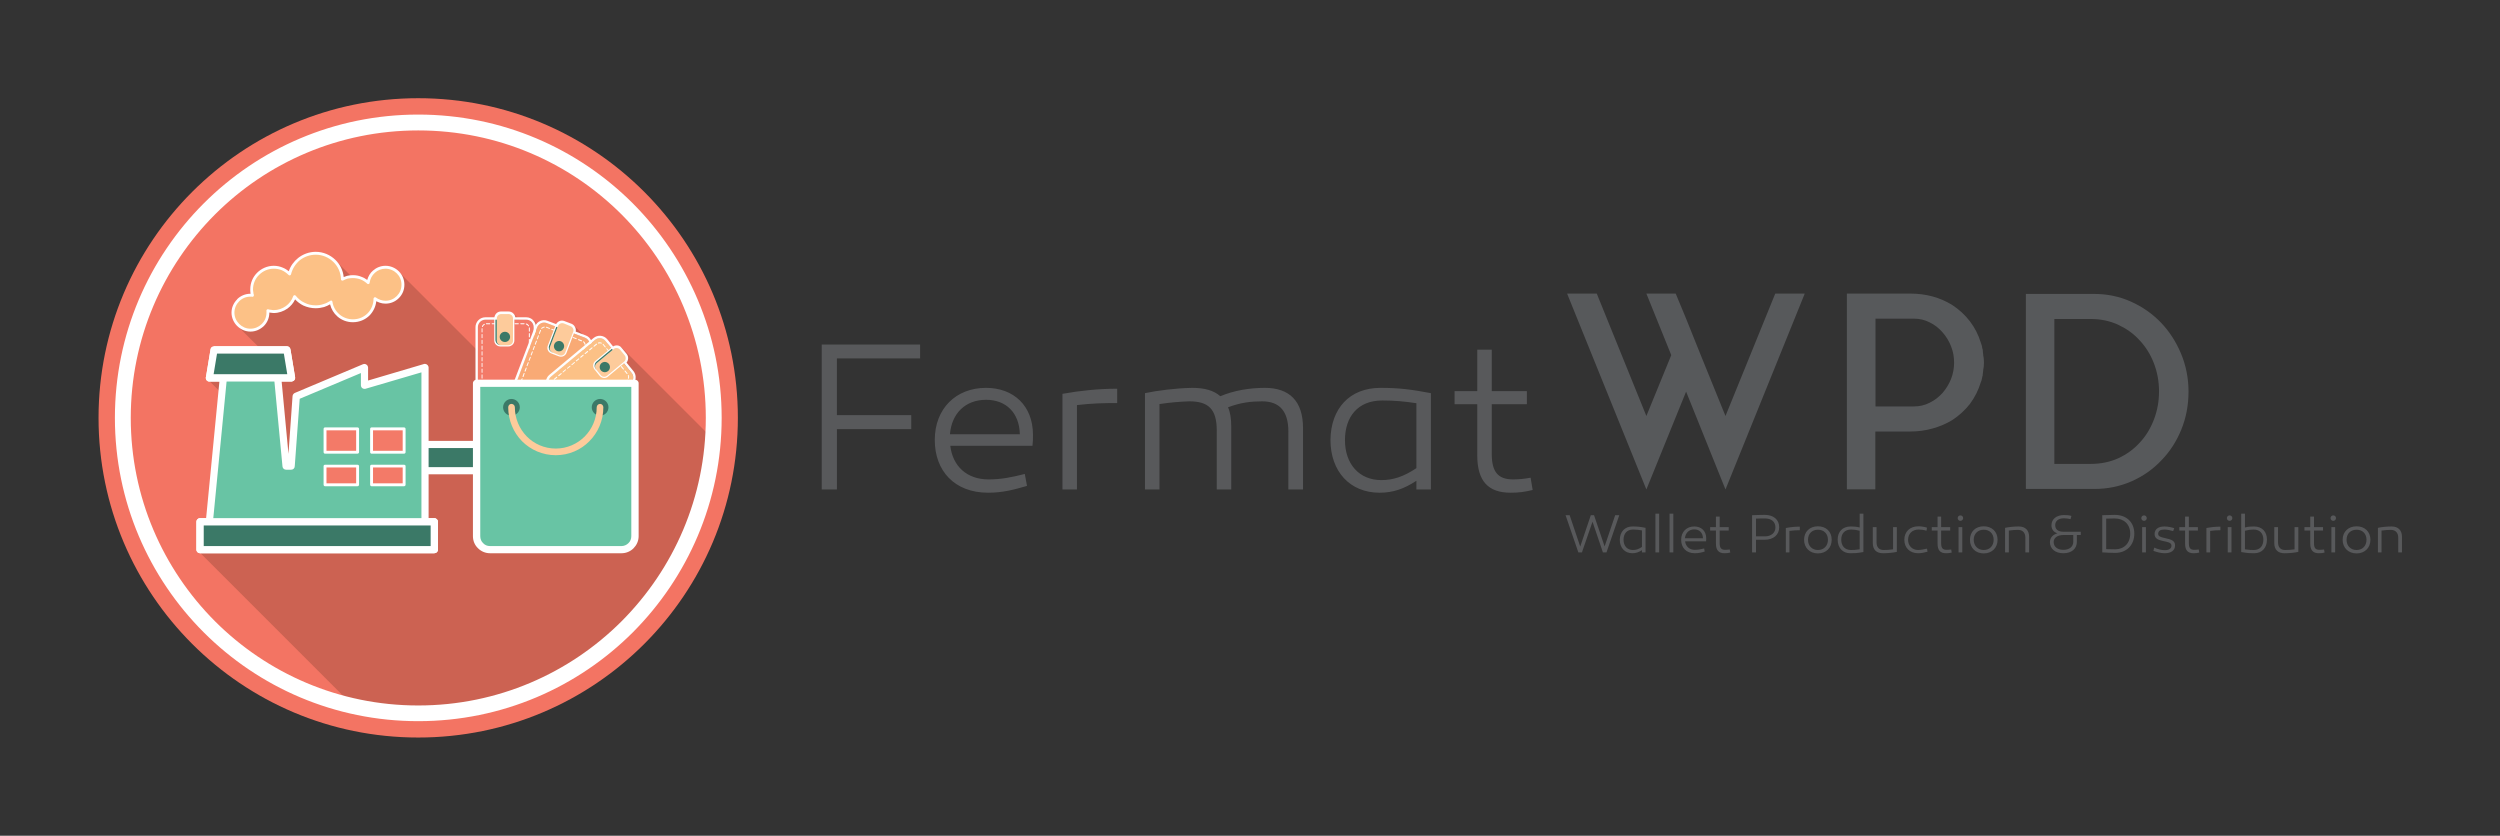 <?xml version="1.0" encoding="UTF-8"?>
<!DOCTYPE svg PUBLIC "-//W3C//DTD SVG 1.1//EN" "http://www.w3.org/Graphics/SVG/1.1/DTD/svg11.dtd">
<!-- Creator: CorelDRAW X6 -->
<svg xmlns="http://www.w3.org/2000/svg" xml:space="preserve" width="146.643mm" height="49.022mm" version="1.1" style="shape-rendering:geometricPrecision; text-rendering:geometricPrecision; image-rendering:optimizeQuality; fill-rule:evenodd; clip-rule:evenodd"
viewBox="0 0 14664 4902"
 xmlns:xlink="http://www.w3.org/1999/xlink">
 <rect x="0" y="0" width="14664" height="4902" fill="#333333" stroke="none"/>
 <defs>
  <style type="text/css">
   <![CDATA[
    .fil9 {fill:#3B7967}
    .fil6 {fill:#F37A68}
    .fil10 {fill:#F9AA75}
    .fil11 {fill:#FCC186}
    .fil8 {fill:#FDCB9B}
    .fil7 {fill:#FEFEFE}
    .fil13 {fill:#3B7967}
    .fil12 {fill:#68C4A4}
    .fil16 {fill:#F37A68}
    .fil15 {fill:#FCC186}
    .fil3 {fill:#CC6252}
    .fil2 {fill:#F37463}
    .fil5 {fill:#3B7967;fill-rule:nonzero}
    .fil14 {fill:#FDCB9B;fill-rule:nonzero}
    .fil1 {fill:#57595B;fill-rule:nonzero}
    .fil0 {fill:#58595B;fill-rule:nonzero}
    .fil4 {fill:white;fill-rule:nonzero}
   ]]>
  </style>
 </defs>
 <g id="Capa_x0020_1">
  <path class="fil0" d="M4909 2435l0 -333 488 0 0 -81 -577 0 0 850 89 0 0 -354 436 0 0 -82 -436 0zm874 -160c-175,0 -300,121 -300,306 0,180 115,309 313,309 87,0 152,-18 228,-40l-13 -70c-79,20 -139,32 -213,32 -127,0 -210,-78 -224,-197l482 0c3,-28 3,-38 3,-66 -1,-169 -113,-274 -276,-274zm1 70c117,0 195,76 198,202l-410 0c10,-122 90,-202 212,-202zm769 -65c-107,0 -216,11 -321,30l0 561 85 0 0 -495c85,-10 154,-12 236,-12l0 -84zm866 -5c-88,0 -181,15 -261,49 -39,-34 -92,-49 -166,-49 -98,2 -205,16 -276,31l0 565 85 0 0 -501c66,-10 120,-14 175,-16 112,0 161,45 161,171l0 346 85 0 0 -367c0,-49 -6,-87 -19,-115 73,-28 136,-35 200,-35 105,0 154,61 154,177l0 340 86 0 0 -360c0,-160 -81,-236 -224,-236zm678 0c-181,0 -291,122 -293,305 0,186 115,310 288,310 80,0 144,-23 216,-70l0 51 85 0 0 -565c-116,-22 -187,-31 -296,-31zm11 74c69,0 128,5 200,16l0 381c-77,51 -137,70 -206,70 -130,0 -213,-95 -213,-234 0,-137 75,-233 219,-233zm870 453c-37,7 -72,10 -103,10 -90,0 -125,-46 -125,-150l0 -291 206 0 0 -77 -206 0 0 -243 -85 0 0 243 -133 0 0 77 133 0 0 299c0,151 63,220 196,220 50,0 82,-5 129,-16l-12 -72z"/>
  <path class="fil0" d="M9423 3240l75 -218 -24 0 -62 183 -62 -183 -19 0 -62 184 -62 -184 -24 0 75 218 21 0 62 -180 61 180 21 0zm153 -152c-46,0 -74,31 -75,78 0,48 30,79 74,79 21,0 37,-6 56,-18l0 13 21 0 0 -144c-29,-6 -48,-8 -76,-8zm3 18c18,0 33,2 52,5l0 97c-20,14 -36,18 -53,18 -34,0 -55,-24 -55,-60 0,-35 19,-60 56,-60zm153 -93l-22 0 0 227 22 0 0 -227zm83 0l-22 0 0 227 22 0 0 -227zm123 75c-45,0 -77,31 -77,78 0,46 29,79 80,79 22,0 39,-4 58,-10l-3 -18c-20,5 -36,8 -55,8 -32,0 -53,-20 -57,-50l123 0c1,-7 1,-10 1,-17 0,-44 -29,-70 -70,-70zm0 17c30,0 50,20 51,52l-106 0c3,-31 24,-52 55,-52zm208 118c-10,1 -19,2 -27,2 -23,0 -32,-11 -32,-38l0 -75 53 0 0 -20 -53 0 0 -62 -22 0 0 62 -34 0 0 20 34 0 0 77c0,39 17,56 50,56 13,0 22,-1 34,-4l-3 -18zm205 -203c-25,0 -50,1 -74,2l0 218 23 0 0 -74 51 0c51,0 85,-29 85,-73 0,-46 -34,-73 -85,-73zm-51 126l0 -104c19,-1 36,-1 53,-1 36,0 61,18 61,53 0,31 -25,52 -61,52l-53 0zm257 -57c-28,0 -56,3 -82,8l0 143 21 0 0 -126c22,-3 40,-4 61,-4l0 -21zm106 -2c-47,0 -81,31 -81,79 0,48 34,80 81,80 48,0 81,-32 81,-80 0,-48 -33,-79 -81,-79zm0 139c-34,0 -58,-24 -58,-60 0,-36 24,-59 58,-59 35,0 59,23 59,59 0,36 -24,60 -59,60zm267 -213l-22 0 0 81c-18,-5 -35,-6 -52,-6 -49,0 -77,31 -77,77 0,49 30,80 74,80 23,0 38,0 77,-7l0 -225zm-72 93c15,0 31,2 50,7l0 109c-26,4 -38,4 -51,4 -36,0 -57,-24 -57,-61 0,-35 20,-59 58,-59zm268 -14l-22 0 0 130c-20,3 -38,4 -55,4 -27,0 -42,-16 -42,-45l0 -89 -22 0 0 93c0,41 23,60 60,60 27,0 59,-3 81,-8l0 -145zm177 3c-15,-5 -35,-8 -50,-8 -50,0 -83,31 -83,79 0,48 33,79 81,79 17,0 38,-4 55,-9l-3 -18c-18,4 -38,8 -52,8 -34,0 -59,-24 -59,-60 0,-36 25,-60 62,-60 13,0 30,2 46,7l3 -18zm142 128c-10,1 -18,2 -27,2 -23,0 -32,-11 -32,-38l0 -75 53 0 0 -20 -53 0 0 -62 -21 0 0 62 -34 0 0 20 34 0 0 77c0,39 16,56 50,56 13,0 21,-1 33,-4l-3 -18zm54 -168c9,0 16,-7 16,-16 0,-9 -7,-16 -16,-16 -9,0 -16,7 -16,16 0,9 7,16 16,16zm11 37l-22 0 0 148 22 0 0 -148zm126 -5c-48,0 -81,31 -81,79 0,48 33,80 81,80 47,0 81,-32 81,-80 0,-48 -34,-79 -81,-79zm0 139c-34,0 -59,-24 -59,-60 0,-36 25,-59 59,-59 34,0 58,23 58,59 0,36 -24,60 -58,60zm206 -138c-27,0 -59,3 -81,8l0 144 22 0 0 -128c20,-3 38,-4 55,-4 26,0 42,17 42,45l0 87 22 0 0 -92c0,-38 -23,-60 -60,-60zm340 50l23 0 0 -19 -100 0c-35,0 -50,-15 -50,-39 0,-24 19,-40 51,-40 13,0 26,2 39,5l5 -19c-14,-4 -29,-5 -43,-5 -45,0 -74,24 -74,60 0,23 12,40 35,47 -28,8 -44,27 -44,52 0,39 31,65 79,65 49,0 79,-27 79,-67l0 -40zm-21 0l0 40c0,28 -22,47 -58,47 -35,0 -57,-18 -57,-46 0,-24 21,-41 59,-41l56 0zm243 -118c-24,0 -54,2 -73,2l0 218c19,1 50,3 76,3 65,0 112,-44 112,-113 0,-68 -47,-110 -115,-110zm3 202c-17,0 -36,-1 -53,-1l0 -179c16,0 34,-1 50,-1 54,0 91,34 91,89 0,57 -37,92 -88,92zm169 -167c9,0 16,-7 16,-16 0,-9 -7,-16 -16,-16 -9,0 -16,7 -16,16 0,9 7,16 16,16zm11 37l-22 0 0 148 22 0 0 -148zm44 139c21,8 46,14 66,14 36,0 61,-15 61,-46 0,-29 -24,-35 -60,-43 -26,-6 -39,-10 -39,-25 0,-17 13,-25 36,-25 15,0 35,4 52,9l6 -17c-15,-5 -37,-10 -57,-10 -36,0 -58,16 -58,44 0,24 16,34 48,41 29,6 51,9 51,28 0,17 -16,26 -39,26 -18,0 -41,-5 -62,-15l-5 19zm266 -8c-9,1 -18,2 -26,2 -23,0 -32,-11 -32,-38l0 -75 53 0 0 -20 -53 0 0 -62 -22 0 0 62 -34 0 0 20 34 0 0 77c0,39 16,56 50,56 13,0 21,-1 33,-4l-3 -18zm127 -134c-27,0 -55,3 -82,8l0 143 22 0 0 -126c22,-3 39,-4 60,-4l0 -21zm54 -34c9,0 16,-7 16,-16 0,-9 -7,-16 -16,-16 -9,0 -16,7 -16,16 0,9 7,16 16,16zm11 37l-22 0 0 148 22 0 0 -148zm79 -79l-22 0 0 225c40,7 54,7 77,7 44,0 74,-31 74,-80 0,-46 -28,-77 -76,-77 -18,0 -35,1 -53,6l0 -81zm51 93c37,0 57,24 57,59 0,37 -20,61 -56,61 -14,0 -26,0 -52,-4l0 -109c19,-5 35,-7 51,-7zm262 -14l-22 0 0 130c-20,3 -38,4 -55,4 -27,0 -42,-16 -42,-45l0 -89 -22 0 0 93c0,41 23,60 60,60 27,0 59,-3 81,-8l0 -145zm151 131c-10,1 -19,2 -27,2 -23,0 -32,-11 -32,-38l0 -75 53 0 0 -20 -53 0 0 -62 -22 0 0 62 -34 0 0 20 34 0 0 77c0,39 17,56 51,56 13,0 21,-1 33,-4l-3 -18zm54 -168c9,0 16,-7 16,-16 0,-9 -7,-16 -16,-16 -9,0 -16,7 -16,16 0,9 7,16 16,16zm11 37l-22 0 0 148 22 0 0 -148zm126 -5c-48,0 -82,31 -82,79 0,48 34,80 82,80 47,0 81,-32 81,-80 0,-48 -34,-79 -81,-79zm0 139c-35,0 -59,-24 -59,-60 0,-36 24,-59 59,-59 34,0 58,23 58,59 0,36 -24,60 -58,60zm206 -138c-27,0 -60,3 -81,8l0 144 21 0 0 -128c21,-3 39,-4 55,-4 27,0 43,17 43,45l0 87 22 0 0 -92c0,-38 -23,-60 -60,-60z"/>
  <path class="fil1" d="M10121 2440l292 -718 173 0 -465 1149 -231 -574 -233 574 -465 -1149 174 0 291 718 146 -357 -146 -361 172 0 61 147 86 214 145 357zm1512 -354c2,6 2,12 3,19 0,6 1,13 1,20l0 2 0 1c0,7 -1,14 -1,20 -1,7 -1,13 -3,19l0 2 -4 37c-1,1 -2,3 -2,6 -1,6 -2,10 -3,14 -1,5 -2,9 -5,15 -14,47 -36,90 -64,128 -29,37 -64,69 -104,95 -34,21 -72,37 -114,49 -42,12 -86,18 -133,18l-204 0 0 339 -167 0 0 -1148 371 0c94,0 176,23 247,67 40,26 75,58 104,96 28,37 50,79 64,126 5,12 7,21 8,30 0,3 1,5 2,6 1,6 2,12 2,19 1,6 1,12 2,17l0 3zm-408 298c34,0 65,-7 94,-22 29,-14 54,-34 75,-57 21,-24 38,-52 50,-82 12,-31 18,-63 18,-96 0,-34 -6,-66 -18,-96 -12,-31 -29,-58 -50,-82 -21,-24 -46,-44 -75,-58 -29,-15 -60,-22 -94,-22l-224 0 0 515 224 0zm1058 -660c77,0 149,15 216,45 67,30 126,71 176,123 50,52 89,113 118,182 29,70 44,144 44,223 0,79 -14,153 -42,222 -28,69 -67,130 -117,181 -49,52 -107,93 -175,123 -68,30 -141,45 -220,45l-400 0 0 -1144 400 0zm-19 997c58,0 112,-11 161,-33 49,-23 91,-53 126,-92 36,-38 63,-83 83,-135 20,-52 30,-107 30,-165 0,-58 -10,-113 -30,-165 -20,-52 -48,-97 -84,-135 -35,-39 -78,-69 -127,-92 -49,-22 -102,-33 -159,-33l-214 0 0 850 214 0z"/>
  <path class="fil2" d="M4328 2451c0,-1035 -839,-1875 -1875,-1875 -1035,0 -1875,840 -1875,1875 0,1036 840,1875 1875,1875 1036,0 1875,-839 1875,-1875z"/>
  <path class="fil3" d="M2073 4142c123,27 250,42 380,42 916,0 1665,-710 1729,-1609l-541 -541 -66 84 -88 -107 -31 -30 -2 16 -88 -88 -139 69 -100 -101 -68 10 -50 -50 -65 362 -603 -603 -208 97 -164 -164 -128 67 -449 315 180 179 -353 136 184 184 -239 823 909 909z"/>
  <path class="fil4" d="M4140 2451c0,-466 -189,-887 -494,-1193 -305,-305 -727,-493 -1193,-493 -465,0 -887,188 -1192,493 -305,306 -494,727 -494,1193 0,466 189,887 494,1193 305,305 727,494 1192,494 466,0 888,-189 1193,-494 305,-306 494,-727 494,-1193zm-428 -1258c321,322 521,767 521,1258 0,491 -200,936 -521,1258 -322,322 -767,521 -1259,521 -491,0 -936,-199 -1258,-521 -322,-322 -521,-767 -521,-1258 0,-491 199,-936 521,-1258 322,-322 767,-521 1258,-521 492,0 937,199 1259,521z"/>
  <polygon class="fil5" points="2435,2607 2872,2607 2872,2761 2435,2761 "/>
  <path class="fil4" d="M2435 2586l437 0 21 0 0 21 0 154 0 21 -21 0 -437 0 -22 0 0 -21 0 -154 0 -21 22 0zm416 42l-395 0 0 112 395 0 0 -112z"/>
  <g id="_1060600832">
   <path class="fil6" d="M2803 1919l0 337c0,24 20,44 44,44l239 0c24,0 44,-20 44,-44l0 -337c0,-24 -20,-44 -44,-44l-239 0c-24,0 -44,20 -44,44z"/>
   <path class="fil7" d="M3087 2307l0 0c1,0 3,0 5,0 -2,0 -4,0 -5,0zm-284 -51l0 -337c0,-24 20,-44 44,-44l52 0 0 21 -12 0c-2,0 -3,1 -3,3 0,1 1,3 3,3l12 0 0 95c0,19 16,35 35,35l48 0c0,0 0,0 0,0 6,0 11,-1 15,-4 5,-2 9,-5 12,-9 5,-6 8,-13 8,-22l0 -122 70 0c24,0 43,20 43,44l0 337c0,24 -19,44 -43,44l-240 0c-24,0 -44,-20 -44,-44zm284 -395l-64 0c-3,-19 -20,-34 -40,-34l-45 0c-20,0 -35,15 -38,34l-53 0c-32,0 -58,26 -58,58l0 337c0,32 26,58 58,58l240 0c31,0 57,-26 57,-58l0 -337c0,-32 -26,-58 -57,-58z"/>
   <path class="fil7" d="M2828 2221c1,0 2,-1 2,-3l0 -20c0,-1 -1,-2 -2,-2 -2,0 -3,1 -3,2l0 20c0,2 1,3 3,3z"/>
   <path class="fil7" d="M3105 2224c-2,0 -3,2 -3,3l0 20c0,1 1,3 3,3 1,0 3,-2 3,-3l0 -20c0,-1 -2,-3 -3,-3z"/>
   <path class="fil7" d="M2830 2252c0,0 0,0 0,-1 0,0 0,-1 0,-1l0 -18c0,-1 -1,-3 -2,-3 -2,0 -3,2 -3,3l0 18c0,0 0,0 0,0 0,0 0,0 0,0 0,0 0,0 0,0l0 0c0,0 0,0 0,0 0,0 0,0 0,0 0,0 0,0 0,0l0 0c0,0 0,0 0,0 0,0 0,0 0,0 0,0 0,0 0,0 0,0 0,0 0,0 0,0 0,0 0,0 0,0 0,0 0,0 0,0 0,0 0,0 0,0 0,0 0,0 0,0 0,0 0,0 0,0 0,0 0,0 0,0 0,0 0,0 0,0 0,0 0,0 0,0 0,0 0,0 0,0 0,0 0,0 0,0 0,0 0,0 0,0 0,0 0,0 0,0 0,0 0,0 0,0 0,0 0,0 0,0 0,0 0,0 0,0 0,0 0,0 0,0 0,0 0,0 0,0 0,0 0,0 0,0 0,0 0,0 0,0 0,0 0,0 0,0 0,0 0,0 0,0 0,0 0,0 0,0 0,0 0,0 0,0 0,0 0,0 0,0 0,0 0,0 0,0 0,0 0,0 0,0 0,0 0,0 0,0 0,0 0,0 0,0 0,0 0,0 0,0 0,0 0,0 0,0 0,0 0,0 0,0 0,0 0,0 0,0 0,0 0,0 0,0 0,1 0,1 0,0 0,0 0,0 0,0 0,0 0,0 0,0 0,0 0,0 0,0 0,0 0,0 0,0 0,0 0,0 0,0 0,0 0,0 0,0 0,0 0,0 0,0 0,0 0,0 0,0 0,0 0,0 0,0 0,0 0,0 0,0 0,0 0,0 0,0 0,0 0,0 0,0 0,0 0,0 0,0 0,0 0,0 0,0 0,0 0,0 0,0 0,0 0,0 0,0 0,0 0,0 0,0 0,0 0,0 0,0 0,0 0,0 0,0 0,0 0,0 0,0 0,0 0,0 0,0 0,0 0,0 0,0 0,0 0,0 0,0 0,0 0,0 0,0 0,0 0,0 0,0 0,0 0,0 0,0 0,0 0,0 0,0 0,0 0,0 0,0 0,0 0,0 0,0 0,0 0,0 0,0 0,0 0,0 0,0 0,0 0,0 0,0 0,0 0,0 0,0 0,0 0,0 0,0 0,0 0,0 0,0 0,0 0,0 0,0 0,0 0,0 0,0 0,0 0,0 0,0 0,0 0,0 0,0 0,0 0,0 0,0 0,0 0,0 0,0 0,0 0,0 0,0 0,0 0,0 0,0 0,0 0,0 0,0 0,0 0,0 0,0 0,0 0,0 0,0 0,0 0,0 0,0 0,0 0,0 0,0 0,0 0,0 0,0 0,0 0,0 0,0 0,0 0,0 0,0 0,0 0,0 0,0 0,0 0,0l0 0c0,1 0,1 0,1 0,1 1,3 3,3 1,-1 2,-2 2,-3z"/>
   <path class="fil7" d="M3057 2276c0,2 1,3 3,3l18 0c0,0 0,0 0,0 0,0 0,0 0,0 0,0 0,0 0,0 0,0 0,0 0,0 0,0 0,0 0,0 0,0 0,0 0,0 0,0 0,0 0,0 0,0 0,0 0,0 0,0 0,0 0,0 0,0 0,0 0,0 0,0 0,0 0,0 0,0 0,0 0,0 0,0 0,0 0,0 0,0 0,0 0,0 0,0 0,0 0,0 0,0 0,0 0,0 0,0 0,0 0,0 0,0 0,0 0,0 0,0 0,0 0,0 0,0 0,0 0,0 0,0 0,0 0,0 0,0 0,0 0,0l0 0c0,0 0,0 0,0l0 0c1,0 1,0 1,0l0 0c0,0 0,0 0,0 0,0 0,0 0,0 0,0 0,0 0,0 0,0 0,0 0,0 0,0 0,0 0,0 0,0 0,0 0,0 0,0 0,0 0,0 0,0 0,0 0,0l0 0c0,0 0,0 0,0l0 0c0,0 0,0 0,0 2,0 3,-1 3,-3 0,0 0,0 0,0 0,-2 -1,-3 -3,-3 0,0 -1,0 -1,0l-18 0c-2,0 -3,2 -3,3z"/>
   <path class="fil7" d="M3105 2157c-2,0 -3,1 -3,3l0 19c0,2 1,3 3,3 1,0 3,-1 3,-3l0 -19c0,-2 -2,-3 -3,-3z"/>
   <path class="fil7" d="M3105 2191c-2,0 -3,1 -3,2l0 20c0,2 1,3 3,3 1,0 3,-1 3,-3l0 -20c0,-1 -2,-2 -3,-2z"/>
   <path class="fil7" d="M2828 2187c1,0 2,-1 2,-3l0 -19c0,-2 -1,-3 -2,-3 -2,0 -3,1 -3,3l0 19c0,2 1,3 3,3z"/>
   <path class="fil7" d="M2959 2279l19 0c2,0 3,-1 3,-3 0,-1 -1,-3 -3,-3l-19 0c-2,0 -3,2 -3,3 0,2 1,3 3,3z"/>
   <path class="fil7" d="M2848 2276c0,-1 0,-1 0,-1 0,-2 -1,-3 -2,-3 -5,-2 -9,-5 -12,-10 -1,-1 -3,-2 -4,-1 -1,1 -1,2 -1,3 0,0 0,1 0,1 2,2 3,4 5,6l0 0c0,0 0,0 0,0l0 0c0,0 0,0 0,0l0 0c0,0 0,0 0,0l0 0c0,0 0,0 0,0l0 0c0,0 0,0 0,0 0,0 0,0 0,0l0 0c0,0 0,0 0,0 0,0 0,0 0,0 0,0 0,0 0,0 0,0 0,0 0,0 0,0 0,0 0,0 0,0 0,0 0,0l0 0c0,0 0,0 0,0l0 0c0,0 0,0 0,0 0,0 1,0 1,0 0,0 0,0 0,0l0 0c0,0 0,0 0,0l0 0c0,0 0,0 0,0 0,0 0,0 0,0 0,0 0,0 0,0 0,0 0,0 0,0 0,0 0,0 0,1 0,0 0,0 0,0 0,0 0,0 0,0l0 0c0,0 0,0 0,0 0,0 0,0 0,0 0,0 0,0 0,0 0,0 0,0 0,0 0,0 0,0 0,0 0,0 0,0 0,0 0,0 0,0 0,0 0,0 0,0 0,0 0,0 0,0 0,0 0,0 0,0 0,0 0,0 0,0 0,0 0,0 0,0 0,0 0,0 0,0 0,0l0 0c0,0 0,0 0,0 0,0 0,0 0,0 0,0 0,0 0,0 0,0 0,0 0,0 0,0 0,0 0,0 0,0 0,0 0,0 0,0 0,0 0,0 0,0 0,0 0,0 0,0 0,0 0,0 0,0 0,0 0,0 0,0 0,0 0,0 0,0 0,0 0,0 0,0 0,0 0,0 0,0 0,0 0,0 0,0 0,0 0,0 0,0 0,0 0,0 0,0 0,0 0,0 0,0 0,0 0,0 0,0 0,0 0,0 0,0 0,0 0,0 0,0 0,0 0,0 0,0 0,0 0,0 0,0 0,0 0,0 0,0 0,0 0,0 0,0 0,0 0,0 0,0 0,0 0,0 0,0 0,0 0,0 0,0 0,0 0,0 0,0 0,0 0,0 0,0 0,0 0,0 0,0 0,0 0,0 0,0 0,0 0,0 0,0 0,0 0,0 0,0 0,0 0,0 0,0 0,0 0,0 0,0 0,0 0,0 0,0 0,0 0,0 0,0 0,0 0,0 0,0 0,0 0,0 0,0 0,0 0,0 0,0 0,0 0,0 0,0 0,0 0,0 0,0 0,0 1,0 0,0 0,0 0,0 0,0 0,0 0,0 0,0 0,0 0,0 0,0 0,0 0,0 0,0 0,0 0,0 0,0 0,0 0,0 0,0 0,0 0,0 0,0 0,0 0,0 0,0 0,0 0,0 0,0 0,0 0,0 0,0 0,0 0,0 0,0 0,0 0,0 0,0 0,0 0,0 0,0 0,0 0,0 0,0 0,0 0,0 0,0 0,0 0,0 0,0 0,0 0,0 0,0 0,0 0,0 0,0 0,0 0,0 0,0 0,0 0,0 0,0 0,0 0,0 0,0 0,1 0,1 0,0 0,0 0,0 0,0 0,0 0,0 0,0 0,0 0,0 0,0 0,0 0,0 0,0 0,0 0,0 0,0 0,0 0,0 0,0 0,0 0,0 0,0 0,0 0,0 0,0 0,0 0,0 0,0 0,0 0,0 0,0 0,0 0,0 0,0 0,0 0,0 0,0 0,0 0,0 0,0 0,0 0,0 0,0 0,0 0,0 0,0 0,0 0,0 0,0 0,0 0,0 0,0 0,0 0,0 0,0 0,0 0,0 0,0 0,0 0,0 0,0 0,0 0,0 0,0 0,0 0,0 0,0 0,0 0,0 0,0 0,0 0,0 0,0 0,0 0,0 0,0 0,0 0,0 0,0 0,0 0,0l0 0c0,0 0,0 0,0l0 0c0,0 0,0 0,0 0,0 0,0 0,0 0,0 0,0 0,0 0,0 0,0 0,0 0,0 0,0 0,0l0 0c0,0 0,0 0,0 0,0 0,0 0,0 0,0 0,0 0,0 0,0 0,0 0,0 0,0 0,0 0,0l0 0c1,0 1,0 1,0l0 0c0,0 0,0 0,0 0,0 0,0 0,0 0,0 0,0 0,0l0 0c0,0 0,0 0,0 0,0 0,0 0,0 0,0 0,0 0,0l0 0c0,0 0,0 0,0l0 0c0,0 0,0 0,0l0 0c0,0 0,0 0,0l0 0c0,0 0,0 0,0 0,0 0,0 0,0 0,0 0,1 0,1l0 0c1,0 2,1 4,2l0 0c0,0 0,0 0,0l0 0c0,0 0,0 0,0l0 0c0,0 0,0 0,0l0 0c0,0 0,0 0,0 0,0 0,0 0,0 0,0 0,0 0,0 0,0 0,0 0,0 0,0 0,0 0,0l0 0c0,0 0,0 0,0l0 0c0,0 0,0 0,0 0,0 0,0 0,0 0,0 0,0 0,0l0 0c0,0 0,0 0,0 0,0 0,0 0,0 0,0 0,0 0,0 0,0 0,0 0,0 0,0 0,0 0,0l0 0c0,0 0,0 0,0 0,0 1,0 1,0 0,0 0,0 0,0 0,0 0,0 0,0 0,0 0,0 0,0 0,0 0,0 0,0 0,0 0,0 0,0 0,0 0,0 0,0 0,0 0,0 0,0 0,0 0,0 0,0 0,0 0,0 0,0 0,0 0,0 0,0 0,0 0,0 0,0l0 0c0,0 0,0 0,0 0,0 0,0 0,0 0,0 0,0 0,0 0,0 0,0 0,0 0,0 0,0 0,0 0,0 0,0 0,0 0,0 0,0 0,0 0,0 0,0 0,0 0,0 0,0 0,0 0,0 0,0 0,0 0,0 0,0 0,0 0,0 0,0 0,0 0,0 0,0 0,0 0,0 0,0 0,0 0,0 0,0 0,0 0,0 0,0 0,0 0,0 0,0 0,0 0,0 0,0 0,0 0,0 0,0 0,0 0,0 0,0 0,0 0,0 0,0 0,0 0,0 0,0 0,0 0,0 0,0 0,0 0,0 0,0 0,0 0,0 0,0 0,0 0,0 0,0 0,0 0,0 0,0 0,0 0,0 0,0 0,0 0,0 0,0 0,0 0,0 0,0 0,0 0,0 0,0 0,0 0,0 0,0 0,0 0,0 0,0 0,0 0,0 0,0 0,0 0,0 0,0 0,0 0,0 0,0 0,0 0,0 0,0 0,0 0,0 0,0 0,0 0,0 0,0 0,0 0,0 0,0 0,0 0,1 0,1 0,1 0,0 0,0 0,0 0,0 0,0 0,0 0,0 0,0 0,0 0,0 1,0 1,0 0,0 0,0 0,0 0,0 0,0 0,0 0,0 0,0 0,0 0,0 0,0 0,0 0,0 0,0 0,0 0,0 0,0 0,0 0,0 0,0 0,0 0,0 0,0 0,0 0,0 0,0 0,0 0,0 0,0 0,0 0,0 0,0 0,0 0,0 0,0 0,0 0,0 0,0 0,0 0,0 0,0 0,0 0,0 0,0 0,0l0 0c0,0 0,0 0,0 0,0 0,0 0,0 0,0 0,0 0,0 0,0 0,0 0,0 0,0 0,0 0,0 0,0 0,0 0,0 0,0 0,0 0,0 0,0 0,0 0,0 0,0 0,0 0,0 0,0 0,0 0,0 0,0 0,0 0,0l0 0c0,0 0,0 0,0 0,0 0,0 0,0 0,0 0,0 0,0 0,0 0,0 0,0 0,0 0,0 0,0 0,0 0,0 0,0 0,0 0,0 0,0 0,0 0,0 0,0 0,0 0,0 0,0l0 0c0,0 0,0 0,0l0 0c0,0 0,0 0,0 0,0 0,0 0,0 0,0 0,0 0,0l0 0c0,0 0,0 0,0l0 0c0,0 0,0 0,0l0 0c0,0 0,0 0,0l0 0c0,0 0,0 0,0l0 0c0,0 0,0 0,0 0,0 0,0 0,0 1,0 1,0 1,0l0 0c0,0 0,0 0,0 0,0 0,0 0,0l0 0c0,0 0,0 0,0 2,1 3,0 4,-1z"/>
   <path class="fil7" d="M2855 2276c0,2 2,3 3,3l20 0c1,0 2,-1 2,-3 0,-1 -1,-3 -2,-3l-20 0c-1,0 -3,2 -3,3z"/>
   <path class="fil7" d="M2892 2279l19 0c2,0 3,-1 3,-3 0,-1 -1,-3 -3,-3l-19 0c-2,0 -3,2 -3,3 0,2 1,3 3,3z"/>
   <path class="fil7" d="M2993 2279l19 0c2,0 3,-1 3,-3 0,-1 -1,-3 -3,-3l-19 0c-2,0 -3,2 -3,3 0,2 1,3 3,3z"/>
   <path class="fil7" d="M3023 2276c0,2 2,3 3,3l20 0c1,0 2,-1 2,-3 0,-1 -1,-3 -2,-3l-20 0c-1,0 -3,2 -3,3z"/>
   <path class="fil7" d="M2828 2153c1,0 2,-1 2,-2l0 -20c0,-2 -1,-3 -2,-3 -2,0 -3,1 -3,3l0 20c0,1 1,2 3,2z"/>
   <path class="fil7" d="M2925 2279l20 0c1,0 3,-1 3,-3 0,-1 -2,-3 -3,-3l-20 0c-1,0 -2,2 -2,3 0,2 1,3 2,3z"/>
   <path class="fil7" d="M3104 2257c-2,-1 -3,0 -4,2 -2,4 -6,9 -10,11 -1,1 -2,2 -2,3 0,0 0,1 1,1 1,1 2,2 4,1 3,-2 6,-5 9,-8 0,0 0,0 0,0 0,0 0,0 0,0 0,0 0,0 0,0l0 0c0,0 0,0 0,0l0 0c0,0 0,0 0,0l0 0c0,0 0,0 0,0l0 0c0,0 0,0 0,0l0 0c0,0 0,0 0,0l0 0c0,0 0,0 0,0l0 0c0,0 0,0 0,0l0 0c0,0 0,0 0,0 0,0 0,0 0,0 0,0 0,0 0,0 0,0 0,0 0,0l0 0c0,0 0,0 0,0l0 0c0,0 0,0 0,0 0,0 0,0 0,0 0,0 0,0 0,0 0,0 0,0 0,0 0,0 0,0 0,0 0,0 0,0 0,0 0,0 0,0 0,0l0 0c0,0 0,0 0,0l0 0c0,0 0,0 0,0 0,0 0,0 0,0 0,0 0,0 0,0 0,0 0,0 0,0 0,-1 0,-1 0,-1 0,0 0,0 0,0 0,0 0,0 0,0 0,0 0,0 0,0 0,0 0,0 0,0 0,0 0,0 0,0 0,0 0,0 0,0 0,0 0,0 0,0 0,0 0,0 0,0 0,0 0,0 0,0 0,0 0,0 0,0 0,0 0,0 0,0 0,0 0,0 0,0 0,0 0,0 0,0 0,0 0,0 0,0 0,0 0,0 0,0 0,0 0,0 0,0 0,0 0,0 0,0 0,0 0,0 0,0 0,0 0,0 0,0 0,0 0,0 0,0 0,0 0,0 0,0 0,0 0,0 0,0 0,0 0,0 0,0 0,0 0,0 0,0 0,0 0,0 0,0 0,0 0,0 0,0 0,0 0,0 0,0 0,0 0,0 0,0 0,0 0,0 0,0 0,0 0,0 0,0 0,0 0,0 0,0 0,0 0,0 0,0 1,0 1,0 1,0 0,0 0,0 0,0 0,0 0,0 0,0 0,0 0,0 0,0 0,0 0,0 0,0 0,0 0,0 0,0 0,0 0,0 0,0 0,0 0,0 0,0 0,0 0,0 0,0 0,0 0,0 0,0 0,0 0,0 0,0 0,0 0,0 0,0 0,0 0,0 0,0 0,0 0,0 0,0 0,0 0,0 0,0 0,0 0,0 0,0 0,0 0,0 0,0 0,0 0,0 0,0 0,0 0,0 0,0 0,0 0,0 0,0 0,0 0,0 0,0l0 0c0,0 0,0 0,0 0,0 0,0 0,0 0,0 0,0 0,0l0 0c0,0 0,0 0,-1l0 0c0,0 0,0 0,0 0,0 0,0 0,0 0,0 0,0 0,0l0 0c1,-1 2,-3 2,-4 0,-1 1,-1 1,-1 0,-1 -1,-3 -2,-3z"/>
   <path class="fil7" d="M2828 2086c1,0 2,-2 2,-3l0 -20c0,-1 -1,-3 -2,-3 -2,0 -3,2 -3,3l0 20c0,1 1,3 3,3z"/>
   <path class="fil7" d="M3105 2089c-2,0 -3,1 -3,3l0 20c0,1 1,2 3,2 1,0 3,-1 3,-2l0 -20c0,-2 -2,-3 -3,-3z"/>
   <path class="fil7" d="M3105 2055c-2,0 -3,2 -3,3l0 20c0,1 1,3 3,3 1,0 3,-2 3,-3l0 -20c0,-1 -2,-3 -3,-3z"/>
   <path class="fil7" d="M2828 2120c1,0 2,-2 2,-3l0 -20c0,-1 -1,-3 -2,-3 -2,0 -3,2 -3,3l0 20c0,1 1,3 3,3z"/>
   <path class="fil7" d="M3105 2123c-2,0 -3,1 -3,3l0 19c0,2 1,3 3,3 1,0 3,-1 3,-3l0 -19c0,-2 -2,-3 -3,-3z"/>
   <path class="fil7" d="M3105 1954c-2,0 -3,1 -3,3l0 19c0,2 1,3 3,3 1,0 3,-1 3,-3l0 -19c0,-2 -2,-3 -3,-3z"/>
   <path class="fil7" d="M2828 1950c1,0 2,-1 2,-2l0 -20c0,-2 -1,-3 -2,-3 -2,0 -3,1 -3,3l0 20c0,1 1,2 3,2z"/>
   <path class="fil7" d="M3102 1923c0,0 0,0 0,0 0,1 0,2 0,2l0 18c0,1 1,2 3,2 1,0 3,-1 3,-2l0 -18c0,0 0,0 0,0 0,0 0,0 0,0 0,0 0,0 0,0l0 0c0,0 0,0 0,0 0,0 0,0 0,0 0,0 0,0 0,0 0,0 0,0 0,0 0,0 0,0 0,0 0,0 0,0 0,0 0,0 0,0 0,0 0,0 0,0 0,0 0,0 0,0 0,0 0,0 0,0 0,0 0,0 0,0 0,0 0,0 0,0 0,0 0,0 0,0 0,0 0,0 0,0 0,0 0,0 0,0 0,0 0,0 0,0 0,0 0,0 0,0 0,0 0,0 0,0 0,0 0,0 0,0 0,0 0,0 0,0 0,0 0,0 0,0 0,0 0,0 0,0 0,0 0,0 0,0 0,0 0,0 0,0 0,0 0,0 0,0 0,0 0,0 0,0 0,0 0,0 0,0 0,0 0,0 0,0 0,0 0,0 0,0 0,0 0,0 0,0 0,0 0,0 0,0 0,0 0,0 0,0 0,0 0,0 0,0 0,0 0,0 0,0 0,0 0,0 0,0 0,-1 0,0 0,0 0,0 0,0 0,0 0,0 0,0 0,0 0,0 0,0 0,0 0,0 0,0 0,0 -1,0 0,0 0,0 0,0 0,0 0,0 0,0 0,0 0,0 0,0 0,0 0,0 0,0 0,0 0,0 0,0 0,0 0,0 0,0 0,0 0,0 0,0 0,0 0,0 0,0 0,0 0,0 0,0 0,0 0,0 0,0 0,0 0,0 0,0 0,0 0,0 0,0 0,0 0,0 0,0 0,0 0,0 0,0 0,0 0,0 0,0 0,0 0,0 0,0 0,0 0,0 0,0 0,0 0,0 0,0 0,0 0,0 0,0 0,0 0,0 0,0 0,0 0,0 0,0 0,0 0,0 0,0 0,0 0,0 0,0 0,0 0,0 0,0 0,0 0,0 0,0 0,0 0,0 0,0 0,0 0,0 0,0 0,0 0,0 0,0 0,0 0,0 0,0 0,0 0,0 0,0 0,0 0,0 0,0 0,0 0,0 0,0 0,0 0,0 0,0 0,0 0,0 0,0 0,0 0,0 0,0 0,0 0,0 0,0 0,0 0,0 0,0 0,0 0,0 0,0 0,0 0,0 0,0 0,0 0,0 0,0 0,0 0,0 0,0 0,0 0,0 0,0 0,0 0,0 0,0 0,0 0,0 0,0 0,0 0,0 0,0 0,0 0,0 0,0 0,0 0,0 0,0 0,0 0,0 0,0 0,0 0,0 0,0 0,0 0,0 0,0 0,0 0,0 0,0l0 0c0,-1 0,-1 0,-1 0,0 0,0 0,0 0,0 0,0 0,0l0 0c0,0 0,0 0,0 0,-2 -1,-3 -3,-3 -1,0 -2,2 -2,3z"/>
   <path class="fil7" d="M2853 1902c1,0 1,0 1,0l19 0c1,0 2,-2 2,-3 0,-2 -1,-3 -2,-3l-19 0c0,0 0,0 0,0 0,0 0,0 0,0 0,0 0,0 0,0 0,0 0,0 0,0 0,0 0,0 0,0 0,0 0,0 0,0 0,0 0,0 0,0 0,0 0,0 0,0 0,0 0,0 0,0 0,0 0,0 0,0 0,0 0,0 0,0 0,0 0,0 0,0 0,0 0,0 0,0 0,0 0,0 0,0 0,0 0,0 0,0 0,0 0,0 0,0 0,0 0,0 0,0 0,0 0,0 0,0 0,0 0,0 0,0 0,0 0,0 0,0l0 0c0,0 0,0 0,0l0 0c0,0 0,0 0,0l0 0c0,0 0,0 -1,0 0,0 0,0 0,0 0,0 0,0 0,0 0,0 0,0 0,0 0,0 0,0 0,0 0,0 0,0 0,0 0,0 0,0 0,0 0,0 0,0 0,0 0,0 0,0 0,0 0,0 0,0 0,0l0 0c0,0 0,0 0,0l0 0c0,0 0,0 0,0 -1,0 -3,1 -3,3 0,0 0,0 0,0 0,1 2,3 3,3z"/>
   <path class="fil7" d="M2828 2018c1,0 2,-1 2,-3l0 -19c0,-2 -1,-3 -2,-3 -2,0 -3,1 -3,3l0 19c0,2 1,3 3,3z"/>
   <path class="fil7" d="M2828 1984c1,0 2,-1 2,-3l0 -19c0,-2 -1,-3 -2,-3 -2,0 -3,1 -3,3l0 19c0,2 1,3 3,3z"/>
   <path class="fil7" d="M3105 1988c-2,0 -3,1 -3,3l0 19c0,2 1,3 3,3 1,0 3,-1 3,-3l0 -19c0,-2 -2,-3 -3,-3z"/>
   <path class="fil7" d="M3086 1903c5,2 9,5 12,10 1,1 3,1 4,1 1,-1 1,-2 1,-3 0,0 0,-1 0,-1 -1,-2 -3,-4 -5,-6l0 0c0,0 0,0 0,0l0 0c0,0 0,0 0,0l0 0c0,0 0,0 0,0l0 0c0,0 0,0 0,0l0 0c0,0 0,0 0,0l0 0c0,0 0,0 0,0l0 0c0,0 0,0 0,0l0 0c0,0 0,0 0,0l0 0c0,0 0,0 0,0 0,0 0,0 0,0 0,0 0,0 0,0l0 0c0,0 0,0 0,0 0,0 0,0 0,0 0,0 0,0 0,0 0,0 0,0 0,0 0,-1 0,-1 0,-1 0,0 0,0 0,0 0,0 0,0 0,0l0 0c0,0 0,0 0,0 0,0 0,0 0,0 0,0 0,0 0,0 0,0 0,0 0,0 0,0 0,0 0,0 0,0 0,0 0,0 0,0 0,0 0,0 0,0 0,0 0,0 0,0 0,0 0,0l0 0c0,0 0,0 0,0 0,0 0,0 0,0 0,0 0,0 0,0 0,0 0,0 0,0 0,0 0,0 0,0 0,0 0,0 0,0 -1,0 -1,0 -1,0 0,0 0,0 0,0 0,0 0,0 0,0 0,0 0,0 0,0 0,0 0,0 0,0 0,0 0,0 0,0 0,0 0,0 0,0 0,0 0,0 0,0 0,0 0,0 0,0 0,0 0,0 0,0 0,0 0,0 0,0 0,0 0,0 0,0 0,0 0,0 0,0 0,0 0,0 0,0 0,0 0,0 0,0 0,0 0,0 0,0 0,0 0,0 0,0 0,0 0,0 0,0 0,0 0,0 0,0 0,0 0,0 0,0 0,0 0,0 0,0 0,0 0,0 0,0 0,0 0,0 0,0 0,0 0,0 0,0 0,0 0,0 0,0 0,0 0,0 0,0 0,0 0,0 0,0 0,0 0,0 0,0 0,0 0,0 0,0 0,0 0,0 0,0 0,0 0,0 0,0 0,0 0,0 0,0 0,0 0,0 0,0 0,0 0,0 0,0 0,0 0,0 0,0 0,0 0,0 0,0 0,0 0,0 0,0 0,0 0,0 0,0 0,0 0,0 0,0 0,0 0,0 0,0 0,0 0,0 0,0 0,0 0,0 0,0 0,0 0,0 0,0 0,0 0,0 0,0 0,0 0,0 0,0 0,0 0,0 0,0 0,0 0,0 0,0 0,0 0,0 0,0 0,0 0,0 0,0 0,0 0,0 0,0 0,0 0,0 0,0 0,0 0,0 0,0 0,0 0,0 0,0 0,0 0,0 0,0 0,0 0,0 0,0 0,0 0,0 0,0 0,0 0,0 0,0 0,0 0,0 0,0 0,0 0,0 0,0 0,0 0,0 0,0 0,0 0,0 0,-1 0,0 0,0 0,0 0,0 0,0 0,0 0,0 0,0 0,0 0,0 0,0 0,0 0,0 0,0 0,0 0,0 0,0 0,0 0,0 0,0 0,0 0,0 0,0 -1,0 0,0 0,0 0,0 0,0 0,0 0,0 0,0 0,0 0,0 0,0 0,0 0,0 0,0 0,0 0,0 0,0 0,0 0,0 0,0 0,0 0,0 0,0 0,0 0,0 0,0 0,0 0,0 0,0 0,0 0,0 0,0 0,0 0,0 0,0 0,0 0,0 0,0 0,0 0,0 0,0 0,0 0,0 0,0 0,0 0,0 0,0 0,0 0,0 0,0 0,0 0,0 0,0 0,0 0,0 0,0 0,0 0,0 0,0 0,0 0,0 0,0 0,0 0,0 0,0 0,0 0,0 0,0 0,0 0,0 0,0 0,0 0,0 0,0 0,0 0,0 0,0 0,0 0,0 0,0 0,0 0,0 0,0 0,0 0,0 0,0 0,0 0,0 0,0 0,0 0,0 0,0 0,0 0,0 0,0 0,0 0,0 0,0 0,0 0,0 0,0 0,0 0,0 0,0 0,0 0,0 0,0 0,0 0,0 0,0 0,0 0,0 0,0 0,0 0,0 0,0 0,0 0,0 0,0 0,0 0,0 0,0 0,0 0,0 0,0 0,0 0,0 0,0 0,0 0,0l0 0c0,0 0,0 0,0 0,0 0,0 0,0 0,0 0,0 0,0 0,0 0,0 0,0 0,0 0,0 0,0l0 0c0,0 0,0 0,0 0,0 0,0 0,0 0,0 0,0 0,0l0 0c0,0 0,0 0,0l0 0c-1,0 -1,0 -1,0l0 0c0,0 0,0 0,0l0 0c0,0 0,0 0,-1l0 0c0,0 0,0 0,0l0 0c-1,0 -2,-1 -3,-2l0 0c0,0 0,0 0,0l0 0c-1,0 -1,0 -1,0l0 0c0,0 0,0 0,0l0 0c0,0 0,0 0,0l0 0c0,0 0,0 0,0l0 0c0,0 0,0 0,0 0,0 0,0 0,0 0,0 0,0 0,0 0,0 0,0 0,0 0,0 0,0 0,0 0,0 0,0 0,0 0,0 0,0 0,0 0,0 0,0 0,0 0,0 0,0 0,0 0,0 0,0 0,0 0,0 0,0 0,0l0 0c0,0 0,0 0,0l0 0c0,0 0,0 0,0 0,0 0,0 0,0 0,0 0,0 0,0 0,0 0,0 0,0 0,0 0,0 0,0 0,0 0,0 0,0 0,0 0,0 0,0 0,0 0,0 0,0 0,0 0,0 0,0 0,0 0,0 0,0 0,0 0,0 0,0 0,0 0,0 0,0 0,0 0,0 0,0l0 0c0,0 0,0 0,0 0,0 0,0 0,0 0,0 0,0 0,0 0,0 0,0 0,0 0,0 -1,0 -1,0 0,0 0,0 0,0 0,0 0,0 0,0 0,0 0,0 0,0 0,0 0,0 0,0 0,0 0,0 0,0 0,0 0,0 0,0 0,0 0,0 0,0 0,0 0,0 0,0 0,0 0,0 0,0 0,0 0,0 0,0 0,0 0,0 0,0 0,0 0,0 0,0 0,0 0,0 0,0 0,0 0,0 0,0 0,0 0,0 0,0 0,0 0,0 0,0 0,0 0,0 0,0 0,0 0,0 0,0 0,0 0,0 0,0 0,0 0,0 0,0 0,-1 0,-1 0,-1 0,0 0,0 0,0 0,0 0,0 0,0 0,0 0,0 0,0 0,0 0,0 0,0 0,0 0,0 0,0 0,0 0,0 0,0 0,0 0,0 0,0 0,0 0,0 0,0 0,0 0,0 0,0 0,0 0,0 0,0 0,0 0,0 0,0 0,0 0,0 0,0 0,0 0,0 0,0 0,0 0,0 0,0 0,0 0,0 0,0 0,0 0,0 0,0 0,0 0,0 0,0 0,0 0,0 0,0 0,0 0,0 0,0 0,0 0,0 0,0 0,0 0,0 0,0 0,0 0,0 0,0 0,0 0,0 0,0 0,0 0,0 0,0 0,0 0,0 0,0 0,0 0,0 0,0 0,0 0,0 0,0 0,0 0,0 0,0 0,0 0,0 0,0 0,0 0,0 0,0 0,0 0,0 0,0 0,0 0,0 0,0 0,0 0,0 0,0 0,0 0,0 0,0 0,0 -1,0 -1,0l0 0c0,0 0,0 0,0 0,0 0,0 0,0 0,0 0,0 0,0 0,0 0,0 0,0 0,0 0,0 0,0 0,0 0,0 0,0 0,0 0,0 0,0 0,0 0,0 0,0 0,0 0,0 0,0 0,0 0,0 0,0 0,0 0,0 0,0 0,0 0,0 0,0 0,0 0,0 0,0 0,0 0,0 0,0 0,0 0,0 0,0 0,0 0,0 0,0 0,0 0,0 0,0 0,0 0,0 0,0 0,0 0,0 0,0 0,0 0,0 0,0 0,0 0,0 0,0 0,0 0,0 0,0 0,0 0,0 0,0 0,0 0,0 0,0 0,0 0,0 0,0l0 0c0,0 0,0 0,0l0 0c0,0 0,0 0,0l0 0c0,0 0,0 0,0l0 0c0,0 0,0 0,0l0 0c0,0 0,0 0,0 0,0 0,0 0,0 0,0 0,0 0,0l0 0c0,0 0,0 0,0l0 0c0,0 0,0 0,0l0 0c-1,0 -1,0 -1,0 -1,-1 -3,0 -4,1 0,1 0,1 0,1 0,1 1,3 2,3z"/>
   <path class="fil7" d="M3055 1902l19 0c2,0 3,-2 3,-3 0,-2 -1,-3 -3,-3l-19 0c-2,0 -3,1 -3,3 0,1 1,3 3,3z"/>
   <path class="fil7" d="M3021 1902l20 0c1,0 2,-2 2,-3 0,-2 -1,-3 -2,-3l-20 0c-2,0 -3,1 -3,3 0,1 1,3 3,3z"/>
   <path class="fil7" d="M3105 2022c-2,0 -3,1 -3,2l0 20c0,2 1,3 3,3 1,0 3,-1 3,-3l0 -20c0,-1 -2,-2 -3,-2z"/>
   <path class="fil7" d="M2828 1918c2,0 4,0 4,-2 2,-5 6,-9 10,-11 1,-1 2,-2 2,-3 0,0 0,-1 0,-1 -1,-2 -3,-2 -4,-1 -4,2 -7,4 -9,8l0 0c0,0 0,0 0,0 0,0 0,0 0,0 0,0 0,0 0,0l0 0c0,0 0,0 0,0l0 0c0,0 0,0 0,0 0,0 0,0 0,0 0,0 0,0 -1,0l0 0c0,0 0,0 0,0l0 0c0,0 0,0 0,0l0 0c0,0 0,0 0,0 0,0 0,0 0,0 0,0 0,0 0,0l0 0c0,0 0,0 0,0 0,0 0,0 0,0 0,0 0,0 0,0 0,0 0,0 0,0 0,0 0,0 0,0 0,0 0,0 0,0 0,0 0,0 0,0l0 0c0,0 0,0 0,0 0,0 0,0 0,0 0,0 0,0 0,0 0,0 0,0 0,0 0,0 0,0 0,0 0,0 0,0 0,0 0,0 0,0 0,0l0 0c0,0 0,0 0,0 0,0 0,0 0,0 0,0 0,0 0,0 0,0 0,0 0,0 0,0 0,0 0,0 0,0 0,0 0,0 0,0 0,0 0,0 0,0 0,0 0,0 0,0 0,0 0,0 0,0 0,0 0,0 0,0 0,0 0,0 0,0 0,0 0,0 0,0 0,0 0,0 0,1 0,1 0,1 0,0 0,0 0,0 0,0 0,0 0,0 0,0 0,0 0,0 0,0 0,0 0,0 0,0 0,0 0,0 0,0 0,0 0,0 0,0 0,0 0,0 0,0 0,0 0,0 0,0 0,0 0,0 0,0 0,0 0,0 0,0 0,0 0,0 0,0 0,0 0,0 0,0 0,0 0,0 0,0 0,0 0,0 0,0 0,0 0,0 0,0 0,0 0,0 0,0 0,0 0,0 0,0 0,0 0,0 0,0 0,0 0,0 0,0 0,0 0,0 0,0 0,0 0,0 0,0 0,0 0,0 0,0 0,0 0,0 0,0 0,0 0,0 0,0 0,0 0,0 0,0 0,0 0,0 0,0 0,0 0,0 0,0 0,0 0,0 0,0 0,0 0,0 0,0 0,0 0,0 0,0 0,0 0,0 0,0 0,0 0,0 0,0 0,0 0,0 0,0 0,0 0,0 0,0 0,0 0,0 0,0 0,0 0,0 0,0 0,0 0,0 0,0 0,0 0,0 0,0 0,0 0,0 0,0 0,0 0,0 0,0 0,0 0,0 0,0 0,0 0,0 0,0 0,0 0,0 0,0 0,0 0,0 0,0 0,0 0,0 0,0 0,0 0,0 0,0 0,0 0,0 0,0 0,0 0,0 0,0 0,0 0,0 0,0 0,0 0,0 0,0 0,0 0,0 -1,0 -1,0 -1,0 0,0 0,0 0,0 0,0 0,0 0,0 0,0 0,0 0,0 0,0 0,1 0,1l0 0c-1,1 -1,3 -2,4 0,0 0,1 0,1 0,1 0,2 1,3z"/>
   <path class="fil7" d="M2828 2052c1,0 2,-1 2,-3l0 -20c0,-1 -1,-2 -2,-2 -2,0 -3,1 -3,2l0 20c0,2 1,3 3,3z"/>
   <path class="fil8" d="M2914 1868l0 4 0 127c0,14 12,26 26,26l43 0c0,0 0,0 0,0 15,-1 26,-12 26,-26l0 -131c0,-15 -12,-26 -26,-26l-43 0c-14,0 -26,11 -26,26z"/>
   <path class="fil9" d="M2931 1976c0,17 14,30 31,30 16,0 30,-13 30,-30 0,-17 -14,-30 -30,-30 -17,0 -31,13 -31,30z"/>
   <path class="fil9" d="M2914 1999l0 -124 -8 0 0 118c0,18 15,32 32,32l2 0c-14,0 -26,-12 -26,-26z"/>
   <path class="fil10" d="M3151 1920l-119 315c-9,23 2,48 25,57l224 86c22,9 47,-3 56,-25l119 -315c9,-23 -2,-48 -25,-57l-224 -86c-22,-8 -47,3 -56,25z"/>
   <path class="fil7" d="M3278 2385l0 0c2,0 4,1 5,1 -1,0 -3,-1 -5,-1zm-246 -149l119 -316c9,-22 34,-34 56,-25l49 19 -7 19 -12 -4c-1,-1 -3,0 -3,1 -1,2 0,4 1,4l12 5 -34 89c-7,18 2,38 20,45l45 17c0,0 0,0 0,0 5,2 11,3 16,2 5,0 9,-2 13,-4 7,-4 13,-10 16,-18l43 -114 65 25c23,9 34,34 25,57l-119 315c-9,23 -34,34 -56,25l-224 -86c-23,-9 -34,-34 -25,-56zm405 -268l-60 -23c4,-19 -7,-39 -25,-46l-42 -16c-19,-7 -38,1 -48,18l-50 -19c-29,-12 -63,3 -74,33l-120 315c-11,30 4,64 33,75l225 87c29,11 63,-4 74,-34l120 -315c11,-30 -4,-64 -33,-75z"/>
   <path class="fil7" d="M3067 2211c1,1 3,0 4,-1l6 -19c1,-1 0,-3 -1,-3 -2,-1 -3,0 -4,1l-7 19c0,1 0,3 2,3z"/>
   <path class="fil7" d="M3324 2314c-1,-1 -3,0 -3,2l-7 18c-1,1 0,3 2,4 1,0 3,0 3,-2l7 -18c1,-2 0,-3 -2,-4z"/>
   <path class="fil7" d="M3059 2241c0,0 0,0 0,0 0,-1 0,-1 0,-2l6 -16c1,-2 0,-3 -1,-4 -2,0 -3,0 -4,2l-6 16c0,0 0,0 0,0 0,0 0,0 0,0 0,0 0,0 0,0l0 0c0,0 0,0 0,0l0 0c0,0 0,0 0,0l0 0c0,0 0,0 0,0 0,0 0,0 0,0 0,0 0,0 0,0 0,0 0,0 0,0 0,0 0,0 0,0 0,0 0,0 0,0 0,0 0,0 0,0 0,0 0,0 0,0 0,0 0,0 0,0 0,0 0,0 0,0 0,0 0,0 0,0 0,0 0,0 0,0 0,0 0,0 0,0 0,0 0,0 0,0 0,0 0,0 0,0 0,0 0,0 0,0 0,0 0,0 0,0 0,0 0,0 0,0 0,1 0,1 0,1 0,0 0,0 0,0 0,0 0,0 0,0 0,0 0,0 0,0 0,0 0,0 0,0 0,0 0,0 0,0 0,0 0,0 0,0 0,0 0,0 0,0 0,0 0,0 0,0 0,0 0,0 0,0 0,0 0,0 0,0 0,0 0,0 0,0 0,0 0,0 0,0 0,0 0,0 0,0 0,0 0,0 0,0 0,0 0,0 0,0 0,0 0,0 0,0 0,0 0,0 0,0 0,0 0,0 0,0 0,0 0,0 0,0 0,0 0,0 0,0 0,0 0,0 0,0 0,0 0,0 0,0 0,0 0,0 0,0 0,0 0,0 0,0 0,0 0,0 0,0 0,0 0,0 0,0 0,0 0,0 0,0 0,0 0,0 0,0 0,0 0,0 0,0 0,0 0,0 0,0 0,0 0,0 0,0 0,0 0,0 0,0 0,0 0,0 0,0 0,0 0,0 0,0 0,0 0,0 0,0 0,0 0,0 0,0 0,0 0,0 0,0 0,0 0,0 0,0 0,0 0,0 0,0 0,0 0,0 0,0 0,0 0,0 0,0 0,0 0,0 0,0 0,0 0,0 0,0 0,0 0,0 0,0 0,0 0,0 0,0 0,0 0,0 0,0 0,0 0,0 0,0 0,0 0,0 0,0 0,0 0,0 0,0 0,0 0,0 0,0 0,0 0,0 0,0 0,0 0,0 0,0 0,0 0,0 0,0 0,0 0,0 0,0 0,0 0,0 0,0 0,0 0,0 0,0 0,0 0,0 0,0 0,0 0,0 0,0 0,0 0,0 0,0 0,1 0,1 0,1 0,0 0,0 0,0 0,0 0,0 0,0 0,0 0,0 0,0 0,0 0,0 0,0 0,0 0,0 0,0 0,0 0,0 0,0 0,0 0,0 0,0 0,0 0,0 0,0l0 0c0,0 0,0 -1,0l0 0c0,0 0,0 0,0l0 0c0,0 0,0 0,0 0,2 1,3 2,4 2,0 3,-1 4,-2z"/>
   <path class="fil7" d="M3261 2345c0,2 1,3 2,4l17 6c0,0 0,0 0,0 0,0 0,0 0,0 0,0 0,0 0,0 0,0 0,0 0,0 0,0 0,0 0,0 0,0 0,0 0,0 0,0 0,0 0,1 0,0 0,0 0,0 0,0 0,0 0,0 0,0 0,0 0,0 0,0 0,0 0,0 0,0 0,0 0,0 0,0 0,0 0,0 0,0 0,0 0,0 1,0 1,0 1,0 0,0 0,0 0,0 0,0 0,0 0,0 0,0 0,0 0,0 0,0 0,0 0,0 0,0 0,0 0,0l0 0c0,0 0,0 0,0l0 0c0,0 0,0 0,0 0,0 0,0 0,0 0,0 0,0 0,0l0 0c0,0 0,0 0,0 0,0 0,0 0,0 0,0 0,0 0,0 0,0 0,0 0,0 0,0 0,0 0,0 0,0 0,0 0,0 0,0 0,0 0,0 0,0 0,0 0,0 0,0 0,0 0,0 0,0 0,0 0,0l0 0c0,0 0,0 0,0 2,0 3,0 4,-2 0,0 0,0 0,0 0,-1 0,-3 -2,-4 0,0 0,0 -1,0l-17 -6c-1,-1 -3,0 -4,1z"/>
   <path class="fil7" d="M3348 2251c-1,-1 -3,0 -3,2l-7 18c-1,1 0,3 1,4 2,0 4,-1 4,-2l7 -18c1,-2 0,-4 -2,-4z"/>
   <path class="fil7" d="M3336 2282c-1,0 -3,1 -3,2l-7 18c-1,2 0,4 2,4 1,1 3,0 3,-2l7 -18c1,-1 0,-3 -2,-4z"/>
   <path class="fil7" d="M3079 2180c1,0 3,-1 4,-2l6 -18c1,-2 0,-3 -1,-4 -2,-1 -3,0 -4,2l-7 18c0,1 0,3 2,4z"/>
   <path class="fil7" d="M3169 2313l18 7c2,0 3,-1 4,-2 0,-1 0,-3 -2,-4l-18 -7c-1,0 -3,1 -4,2 0,1 1,3 2,4z"/>
   <path class="fil7" d="M3066 2270c1,-1 1,-1 1,-1 0,-1 0,-3 -1,-3 -4,-4 -7,-9 -8,-14 0,-1 -2,-2 -3,-2 -1,0 -2,1 -2,2 0,0 0,1 0,1 0,3 1,5 2,7l0 0c0,0 0,0 0,0l0 0c0,0 0,0 0,0l0 0c0,0 0,0 0,0l0 0c0,0 0,0 0,0l0 0c0,0 0,0 0,0l0 0c0,0 0,1 0,1l0 0c0,0 0,0 0,0l0 0c0,0 0,0 0,0l0 0c0,0 0,0 0,0 0,0 0,0 0,0 0,0 0,0 0,0l0 0c0,0 0,0 0,0l0 0c0,0 0,0 0,0 0,0 0,0 0,0 0,0 0,0 0,0l0 0c0,0 0,0 0,0l0 0c0,0 0,0 0,0 0,0 0,0 0,0 1,0 1,0 1,0 0,0 0,0 0,0 0,0 0,0 0,0l0 0c0,0 0,0 0,0l0 0c0,0 0,0 0,0 0,0 0,0 0,0 0,0 0,0 0,0 0,0 0,0 0,0 0,0 0,0 0,0 0,0 0,0 0,0 0,0 0,0 0,0 0,0 0,0 0,0 0,0 0,0 0,0 0,0 0,0 0,0 0,0 0,0 0,0 0,0 0,0 0,0 0,0 0,0 0,0l0 0c0,0 0,0 0,0 0,0 0,0 0,0 0,0 0,0 0,0 0,0 0,0 0,0 0,0 0,0 0,0 0,0 0,0 0,0 0,0 0,0 0,0 0,0 0,0 0,0 0,0 0,0 0,0 0,0 0,0 0,0 0,0 0,0 0,0 0,0 0,0 0,0 0,0 0,0 0,0 0,0 0,0 0,0 0,1 0,1 0,1 0,0 0,0 0,0 0,0 0,0 0,0 0,0 0,0 0,0 0,0 0,0 0,0 0,0 0,0 0,0 0,0 0,0 0,0 0,0 0,0 0,0 0,0 0,0 0,0 0,0 0,0 0,0 0,0 0,0 0,0 0,0 0,0 0,0 0,0 0,0 0,0 0,0 0,0 0,0 0,0 0,0 0,0 0,0 0,0 0,0 0,0 0,0 0,0 0,0 0,0 0,0 0,0 0,0 0,0 0,0 0,0 0,0 0,0 0,0 0,0 0,0 0,0 0,0 0,0 0,0 0,0 0,0 0,0 0,0 0,0 0,0 0,0 0,0 0,0 0,0 0,0 0,0 0,0 0,0 0,0 0,0 0,0 0,0 0,0 0,0 0,0 0,0 0,0 0,0 0,0 0,0 0,0 0,0 0,0 0,0 0,0 0,0 0,0 0,0 0,0 0,0 0,0 0,0 0,0 0,0 0,0 0,0 0,0 0,0 0,0 0,0 0,0 0,0 0,0 0,0 0,0 0,0 0,0 0,0 0,0 0,0 0,0 0,0 0,0 0,0 0,0 0,0 0,0 0,0 0,0 0,0 0,0 0,0 0,0 0,0 0,0 0,0 0,0 0,0 0,0 0,0 0,0 0,0 0,0 0,0 0,0 0,0 0,0 0,0 0,0 0,0 0,0 0,0 0,0 0,0 0,0 0,0 0,0 0,0 0,0 0,0 0,0 0,0 0,0 0,0 0,0 0,0 0,0 0,0 0,0 0,0 0,0 0,0 0,0 0,0 0,0 0,0 0,0 0,0 0,0 0,1 0,1 0,1 0,0 0,0 0,0 0,0 0,0 0,0 0,0 0,0 0,0 0,0 0,0 0,0 0,0 0,0 0,0 0,0 0,0 0,0 0,0 0,0 0,0 0,0 0,0 0,0 0,0 0,0 0,0 0,0 0,0 0,0 0,0 0,0 0,0 1,0 1,0 1,0 0,0 0,0 0,0 0,0 0,0 0,0 0,0 0,0 0,0 0,0 0,0 0,0 0,0 0,0 0,0 0,0 0,0 0,0 0,0 0,0 0,0 0,0 0,0 0,0 0,0 0,0 0,0 0,0 0,0 0,0 0,0 0,0 0,0 0,0 0,0 0,0l0 0c0,0 0,0 0,0 0,0 0,0 0,0 0,0 0,0 0,0 0,0 0,0 0,0 0,0 0,0 0,0l0 0c0,0 0,0 0,0 0,0 0,0 0,0 0,0 0,0 0,0 0,0 0,0 0,0 0,0 0,0 0,0l0 0c0,0 0,0 0,0 0,0 0,0 0,0 0,0 0,0 0,0l0 0c0,0 0,0 0,0 0,0 0,0 0,0 0,0 0,0 0,0l0 0c0,0 0,0 0,1l0 0c0,0 0,0 0,0l0 0c0,0 0,0 0,0l0 0c1,1 2,2 3,3l0 0c0,0 0,0 0,0l0 0c0,0 0,0 0,0l0 0c0,0 0,0 0,0l0 0c0,0 0,0 0,0l0 0c0,0 0,0 0,0l0 0c0,0 0,0 0,0l0 0c0,0 0,0 0,0 0,0 0,0 0,0 0,0 0,0 0,1 0,0 0,0 0,0 0,0 0,0 0,0l0 0c0,0 0,0 0,0 0,0 0,0 0,0 0,0 0,0 0,0 0,0 0,0 0,0 0,0 0,0 0,0l0 0c0,0 0,0 0,0 0,0 0,0 0,0 0,0 0,0 0,0 0,0 0,0 0,0 0,0 0,0 0,0 0,0 0,0 0,0 0,0 0,0 0,0 0,0 0,0 0,0 0,0 0,0 0,0 0,0 0,0 0,0 0,0 0,0 0,0 0,0 0,0 0,0 0,0 0,0 0,0l0 0c0,0 0,0 1,0 0,0 0,0 0,0 0,0 0,0 0,0 0,0 0,0 0,0 0,0 0,0 0,0 0,0 0,0 0,0 0,0 0,0 0,0 0,0 0,0 0,0 0,0 0,0 0,0 0,0 0,0 0,0 0,0 0,0 0,0 0,0 0,0 0,0 0,0 0,0 0,0 0,0 0,0 0,0 0,0 0,0 0,0 0,0 0,0 0,0 0,0 0,0 0,0 0,0 0,0 0,0 0,0 0,0 0,0 0,0 0,0 0,0 0,0 0,0 0,0 0,0 0,0 0,0 0,0 0,0 0,0 0,0 0,0 0,0 0,0 0,0 0,0 0,0 0,0 0,0 0,0 0,0 0,0 0,0 0,0 0,0 0,0 0,0 0,0 0,0 0,0 0,0 0,0 0,0 0,0 0,0 0,0 0,0 0,0 0,0 0,0 0,0 0,0 0,0 0,0 0,0 0,0 0,0 0,0 0,0 0,0 0,0 0,0 0,0 0,0 0,0 0,0 0,0 0,0 0,0 0,0 0,0 0,0 0,0 0,0 0,0 0,0 0,0 0,0 0,0 0,0 0,0 0,0 0,1 0,0 0,0 0,0 0,0 0,0 0,0 0,0 0,0 0,0 0,0 0,0 0,0 0,0 0,0 0,0 0,0 0,0 0,0 0,0 0,0 0,0 0,0 0,0 0,0 0,0 0,0 0,0 0,0 0,0 0,0 0,0 0,0 0,0 0,0 0,0 0,0 0,0 0,0 0,0 0,0 0,0 0,0 0,0 0,0 0,0 0,0 0,0 0,0 0,0 0,0 0,0l0 0c0,0 0,0 0,0 0,0 0,0 0,0 0,0 0,0 0,0 0,0 0,0 0,0 0,0 0,0 0,0 0,0 0,0 0,0 0,0 0,0 0,0 0,0 0,0 0,0 0,0 0,0 0,0 0,0 0,0 0,0 0,0 0,0 1,0l0 0c0,0 0,0 0,0 0,0 0,0 0,0 0,0 0,0 0,0 0,0 0,0 0,0 0,0 0,0 0,0l0 0c0,0 0,0 0,0l0 0c0,0 0,0 0,0 0,0 0,0 0,0 0,0 0,0 0,0 0,0 0,0 0,0 0,0 0,0 0,0l0 0c0,0 0,0 0,0l0 0c0,0 0,0 0,0l0 0c0,0 0,0 0,0l0 0c0,0 0,0 0,0l0 0c0,0 0,0 0,0 0,0 0,0 0,0 0,0 0,0 0,0l0 0c0,0 0,0 0,0l0 0c0,0 0,0 0,0l0 0c0,1 0,1 1,1 1,1 2,1 3,0z"/>
   <path class="fil7" d="M3073 2273c0,1 0,3 2,3l18 7c2,1 3,0 4,-1 0,-2 0,-3 -2,-4l-18 -7c-2,0 -3,0 -4,2z"/>
   <path class="fil7" d="M3106 2288l18 7c2,1 4,0 4,-1 1,-2 0,-3 -2,-4l-18 -7c-1,0 -3,0 -3,2 -1,1 0,3 1,3z"/>
   <path class="fil7" d="M3200 2325l19 7c1,0 3,0 3,-2 1,-1 0,-3 -1,-4l-19 -7c-1,0 -3,1 -3,2 -1,2 0,3 1,4z"/>
   <path class="fil7" d="M3230 2333c0,2 0,3 2,4l18 7c1,0 3,0 4,-2 0,-1 -1,-3 -2,-4l-18 -7c-2,0 -3,1 -4,2z"/>
   <path class="fil7" d="M3091 2148c1,1 3,0 3,-2l7 -18c1,-1 0,-3 -1,-4 -2,0 -3,1 -4,2l-7 18c0,2 0,4 2,4z"/>
   <path class="fil7" d="M3138 2301l18 7c1,0 3,-1 3,-2 1,-2 0,-3 -1,-4l-18 -7c-2,0 -3,0 -4,2 -1,1 0,3 2,4z"/>
   <path class="fil7" d="M3312 2344c-1,-1 -3,-1 -4,0 -4,4 -8,7 -14,7 -1,1 -2,1 -2,2 0,1 0,1 0,2 0,1 2,2 3,2 4,-1 8,-2 11,-4l0 0c0,0 0,0 1,0 0,0 0,0 0,0 0,0 0,0 0,0l0 0c0,0 0,0 0,0l0 0c0,0 0,0 0,0 0,0 0,0 0,0 0,0 0,0 0,0l0 0c0,0 0,0 0,0l0 0c0,0 0,0 0,0l0 0c0,0 0,0 0,0 0,0 0,0 0,0 0,0 0,0 0,0l0 0c0,0 0,0 0,0 0,0 0,0 0,0 0,0 0,0 0,0 0,0 0,0 0,0 0,0 0,0 0,0l0 0c0,0 0,0 0,0l0 0c0,0 0,0 0,0 0,0 0,0 0,0 0,0 0,0 0,0 0,0 0,0 0,0 0,0 0,0 0,0 0,0 0,0 0,0 0,0 0,0 0,0l0 0c0,0 0,0 0,0 0,0 0,-1 0,-1 0,0 0,0 0,0 0,0 0,0 0,0 0,0 0,0 0,0 0,0 0,0 0,0 0,0 0,0 0,0 0,0 0,0 0,0 0,0 0,0 0,0 0,0 0,0 0,0 0,0 0,0 0,0 0,0 0,0 0,0 0,0 0,0 0,0 0,0 0,0 0,0 0,0 0,0 0,0 0,0 0,0 0,0 0,0 0,0 0,0 0,0 0,0 0,0 0,0 0,0 0,0 0,0 0,0 0,0 0,0 0,0 0,0 0,0 0,0 0,0 0,0 0,0 0,0 0,0 0,0 0,0 0,0 0,0 0,0 0,0 0,0 0,0 0,0 1,0 1,0 0,0 0,0 0,0 0,0 0,0 0,0 0,0 0,0 0,0 0,0 0,0 0,0 0,0 0,0 0,0 0,0 0,0 0,0 0,0 0,0 0,0 0,0 0,0 0,0 0,0 0,0 0,0 0,0 0,0 0,0 0,0 0,0 0,0 0,0 0,0 0,0 0,0 0,0 0,0 0,0 0,0 0,0 0,0 0,0 0,0 0,0 0,0 0,0 0,0 0,0 0,0 0,0 0,0 0,0 0,0 0,0 0,0 0,0 0,0 0,0 0,0 0,0 0,0 0,0 0,0 0,0 0,0 0,0 0,0 0,0 0,0 0,0 0,0 0,0 0,0 0,0 0,0 0,0 0,0 0,0 0,0 0,0 0,0 0,0 0,0 0,0 0,0 0,0 0,0 0,0 0,0 0,0 0,0 0,0 0,0 0,0 0,0 0,0 0,0l0 0c0,0 0,0 0,0 0,0 0,0 0,0 0,0 0,0 0,0l0 0c0,0 0,0 0,0 0,0 0,0 0,0 0,0 0,0 0,0 0,0 0,0 0,0 0,0 0,0 0,0l0 0c2,-1 3,-3 4,-4 0,0 1,0 1,-1 0,-1 0,-2 -1,-3z"/>
   <path class="fil7" d="M3115 2085c1,0 3,0 3,-2l7 -18c1,-2 0,-3 -1,-4 -2,0 -3,0 -4,2l-7 18c0,2 0,3 2,4z"/>
   <path class="fil7" d="M3372 2188c-1,-1 -3,0 -3,1l-7 19c-1,1 0,3 1,3 2,1 4,0 4,-1l7 -19c1,-1 0,-3 -2,-3z"/>
   <path class="fil7" d="M3384 2156c-1,0 -3,0 -3,2l-7 18c-1,2 0,3 1,4 2,0 4,0 4,-2l7 -18c1,-2 0,-3 -2,-4z"/>
   <path class="fil7" d="M3103 2116c1,1 3,0 3,-1l7 -18c1,-2 0,-4 -1,-4 -2,-1 -3,0 -4,2l-7 18c0,1 0,3 2,3z"/>
   <path class="fil7" d="M3360 2219c-1,0 -3,0 -3,2l-7 18c-1,2 0,3 1,4 2,0 4,0 4,-2l7 -18c1,-2 0,-3 -2,-4z"/>
   <path class="fil7" d="M3420 2061c-1,0 -3,1 -3,2l-7 18c-1,2 0,3 1,4 2,1 4,0 4,-2l7 -18c1,-1 0,-3 -2,-4z"/>
   <path class="fil7" d="M3163 1959c1,0 3,-1 3,-2l7 -18c1,-2 0,-3 -1,-4 -2,-1 -3,0 -4,2l-7 18c0,1 0,3 2,4z"/>
   <path class="fil7" d="M3429 2032c0,0 0,0 0,0 -1,0 -1,1 -1,2l-6 16c-1,1 0,3 1,3 2,1 3,0 4,-1l6 -16c0,0 0,0 0,0 0,0 0,0 0,0 0,0 0,0 0,0l0 0c0,-1 0,-1 0,-1 0,0 0,0 0,0 0,0 0,0 0,0 0,0 0,0 0,0 0,0 0,0 0,0 0,0 0,0 0,0 0,0 0,0 0,0 0,0 0,0 0,0 0,0 0,0 0,0 0,0 0,0 0,0 0,0 0,0 0,0 0,0 0,0 0,0 0,0 0,0 0,0 0,0 0,0 0,0 0,0 0,0 0,0 0,0 0,0 0,0 0,0 0,0 0,0 0,0 0,0 0,0 0,0 0,0 0,0 0,0 0,0 0,0 0,0 0,0 0,0 0,0 0,0 0,0 0,0 0,0 0,0 0,0 0,0 0,0 0,0 0,0 0,0 0,0 0,0 0,0 0,0 0,0 0,0 0,0 0,0 0,0 0,0 0,0 0,0 0,0 0,0 0,0 0,0 0,0 0,0 0,0 0,0 0,0 0,0 0,0 0,0 0,0 0,0 0,0 0,0 0,0 0,0 0,0 0,0 0,0 0,0 0,0 0,0 0,0 0,0 0,0 0,0 0,0 0,0 0,0 0,0 0,0 0,0 0,0 0,0 0,0 0,0 0,0 0,0 0,0 0,0 1,0 1,0 1,0 0,0 0,0 0,0 0,0 0,0 0,0 0,0 0,0 0,0 0,0 0,0 0,0 0,0 0,0 0,0 0,0 0,0 0,0 0,0 0,0 0,0 0,0 0,0 0,0 0,0 0,0 0,0 0,0 0,0 0,0 0,0 0,0 0,0 0,0 0,0 0,0 0,0 0,0 0,0 0,0 0,0 0,0 0,0 0,0 0,0 0,0 0,0 0,-1l0 0c0,0 0,0 0,0 0,0 0,0 0,0 0,0 0,0 0,0 0,0 0,0 0,0 0,0 0,0 0,0 0,0 0,0 0,0 0,0 0,0 0,0 0,0 0,0 0,0 0,0 0,0 0,0 0,0 0,0 0,0 0,0 0,0 0,0 0,0 0,0 0,0 0,0 0,0 0,0 0,0 0,0 0,0 0,0 0,0 0,0 0,0 0,0 0,0 0,0 0,0 0,0 0,0 0,0 0,0 0,0 0,0 0,0 0,0 0,0 0,0 0,0 0,0 0,0 0,0 0,0 0,0 0,0 0,0 0,0 0,0 0,0 0,0 0,0 0,0 0,0 0,0 0,0 0,0 0,0 0,0 0,0 0,0 0,0 0,0 0,0 0,0 0,0 0,0 0,0 0,0l0 0c0,0 0,0 0,0l0 0c0,0 0,0 0,0l0 0c0,0 0,0 0,-1 0,-1 0,-3 -2,-3 -1,-1 -3,0 -3,2z"/>
   <path class="fil7" d="M3204 1922c0,0 1,0 1,0l17 7c2,1 3,0 4,-2 0,-1 0,-3 -2,-3l-17 -7c0,0 0,0 0,0 0,0 0,0 0,0 0,0 0,0 0,0 0,0 0,0 0,0 0,0 0,0 0,0 0,0 0,0 0,0 0,0 0,0 0,0 0,0 0,0 0,0 0,0 0,0 0,0 0,0 0,0 0,0 0,0 0,0 0,0 0,0 0,0 0,0 0,0 0,0 0,0 0,0 0,0 0,0 0,0 0,0 0,0 0,0 0,0 0,0 0,0 0,0 0,0 0,0 0,0 0,0 0,0 0,0 0,0 0,0 0,0 0,0l0 0c0,0 0,0 0,0l0 0c0,0 0,0 0,0l0 0c0,0 -1,0 -1,0 0,0 0,0 0,0 0,0 0,0 0,0 0,0 0,0 0,0 0,0 0,0 0,0 0,0 0,0 0,0 0,0 0,0 0,0 0,0 0,0 0,0 0,0 0,0 0,0 0,0 0,0 0,0l0 0c0,0 0,0 0,0l0 0c0,0 0,0 0,0 -1,-1 -3,0 -4,1 0,1 0,1 0,1 0,1 1,3 2,3z"/>
   <path class="fil7" d="M3139 2022c1,0 3,0 3,-2l7 -18c1,-2 0,-3 -1,-4 -2,0 -3,0 -4,2l-7 18c0,2 0,3 2,4z"/>
   <path class="fil7" d="M3151 1990c1,1 3,0 3,-1l7 -19c1,-1 0,-3 -1,-3 -2,-1 -3,0 -4,1l-7 19c0,1 0,3 2,3z"/>
   <path class="fil7" d="M3408 2093c-1,-1 -3,0 -3,2l-7 18c-1,1 0,3 1,4 2,0 4,-1 4,-2l7 -18c1,-2 0,-3 -2,-4z"/>
   <path class="fil7" d="M3421 2007c4,4 7,8 8,14 0,1 2,2 3,2 1,0 2,-1 2,-2 1,0 1,-1 1,-2 -1,-2 -2,-4 -3,-7l0 0c0,0 0,0 0,0l0 0c0,0 0,0 0,0 0,0 0,0 0,0 0,0 0,0 0,0l0 0c0,0 0,0 0,0l0 0c0,0 0,0 0,0l0 0c0,0 0,0 0,0l0 0c0,0 0,0 0,0l0 0c0,0 0,0 0,0l0 0c0,0 0,0 0,0 0,0 0,0 0,0 0,0 0,0 0,0l0 0c0,0 0,0 0,0l0 0c0,0 0,0 0,0 0,0 0,0 0,0 0,0 0,0 0,0l0 0c0,0 0,0 0,0 0,0 0,0 0,0 0,0 0,0 0,0l0 0c0,0 0,0 0,0 0,0 0,0 0,0 0,0 0,0 0,0 0,0 0,0 0,0 0,0 0,0 0,0 0,0 0,0 0,0 0,0 0,0 0,0 0,0 0,0 0,0 0,0 0,0 0,0 0,0 0,0 0,0 0,0 0,0 0,0 0,0 0,0 0,0 0,0 0,-1 0,-1 0,0 0,0 0,0 0,0 0,0 0,0 0,0 0,0 0,0 0,0 0,0 0,0 0,0 0,0 0,0 0,0 0,0 0,0 0,0 0,0 0,0 0,0 0,0 0,0 0,0 0,0 0,0 0,0 0,0 0,0 0,0 0,0 0,0 0,0 0,0 0,0 0,0 0,0 0,0 0,0 0,0 0,0 0,0 0,0 0,0 0,0 0,0 0,0 0,0 0,0 0,0 0,0 -1,0 -1,0 0,0 0,0 0,0 0,0 0,0 0,0 0,0 0,0 0,0 0,0 0,0 0,0 0,0 0,0 0,0 0,0 0,0 0,0 0,0 0,0 0,0 0,0 0,0 0,0 0,0 0,0 0,0 0,0 0,0 0,0 0,0 0,0 0,0 0,0 0,0 0,0 0,0 0,0 0,0 0,0 0,0 0,0 0,0 0,0 0,0 0,0 0,0 0,0 0,0 0,0 0,0 0,0 0,0 0,0 0,0 0,0 0,0 0,0 0,0 0,0 0,0 0,0 0,0 0,0 0,0 0,0 0,0 0,0 0,0 0,0 0,0 0,0 0,0 0,0 0,0 0,0 0,0 0,0 0,0 0,0 0,0 0,0 0,0 0,0 0,0 0,0 0,0 0,0 0,0 0,0 0,0 0,0 0,0 0,0 0,0 0,0 0,0 0,0 0,0 0,0 0,0 0,0 0,0 0,0 0,0 0,0 0,0 0,0 0,0 0,0 0,0 0,0 0,0 0,0 0,0 0,0 0,0 0,0 0,0 0,0 0,0 0,0 0,0 0,-1 0,-1 0,-1 0,0 0,0 0,0 0,0 0,0 0,0 0,0 0,0 0,0 0,0 0,0 0,0 0,0 0,0 0,0 0,0 0,0 0,0 0,0 0,0 0,0 0,0 0,0 0,0 0,0 0,0 0,0 0,0 0,0 0,0 0,0 0,0 0,0 0,0 0,0 0,0 0,0 0,0 0,0 0,0 0,0 0,0 0,0 0,0 0,0 0,0 0,0 0,0 0,0 0,0 0,0 0,0 0,0 0,0 0,0 0,0 0,0 0,0 0,0 0,0 0,0 0,0 0,0 0,0 0,0 0,0 0,0 0,0 0,0 0,0 0,0 0,0 0,0 0,0 0,0 0,0 0,0 0,0 0,0 0,0 0,0 0,0 0,0 0,0 0,0 0,0 0,0 0,0 0,0 0,0 0,0 0,0 0,0 0,0 0,0 0,0 0,0 0,0 0,0 0,0 0,0 0,0 0,0 0,0 0,0 0,0 0,0 0,0 0,0 0,0 0,0 0,0 0,0 0,0 0,0 0,0 0,0l0 0c0,0 0,0 0,0 0,0 0,0 0,0 0,0 0,0 0,0 0,0 0,0 0,0 0,0 0,0 0,0 0,0 0,0 0,0 0,0 0,0 0,0l0 0c0,0 0,0 0,0 0,0 0,0 0,0 0,0 0,0 0,0 0,0 0,0 0,0 0,0 0,0 0,0l0 0c0,0 0,0 0,0l0 0c0,0 0,-1 0,-1 -1,0 -1,0 -1,0 0,0 0,0 0,0l0 0c0,0 0,0 0,0 0,0 0,0 0,0 0,0 0,0 0,0l0 0c0,0 0,0 0,0l0 0c0,0 0,0 0,0l0 0c0,0 0,0 0,0l0 0c0,0 0,0 0,0l0 0c0,0 0,0 0,0 -1,-1 -1,-2 -2,-3l0 0c0,0 0,0 0,0l0 0c-1,-1 -1,-1 -1,-1l0 0c0,0 0,0 0,0l0 0c0,0 0,0 0,0 0,0 0,0 0,0 0,0 0,0 0,0l0 0c0,0 0,0 0,0l0 0c0,0 0,0 0,0 0,0 0,0 0,0 0,0 0,0 0,0 0,0 0,0 0,0 0,0 0,0 0,0l0 0c0,0 0,0 0,0 0,0 0,0 0,0 0,0 0,0 0,0 0,0 0,0 0,0 0,0 0,0 0,0l0 0c0,0 0,0 0,0 0,0 0,0 0,0 0,0 0,0 0,0 0,0 0,0 0,0 0,0 0,0 0,0l0 0c0,0 0,0 0,0 0,0 0,0 0,0 0,0 0,0 0,0 0,0 0,0 0,0 0,0 0,0 0,0 0,0 0,0 0,0 0,0 0,0 0,0l0 0c0,0 0,0 0,0 0,0 0,0 0,0 0,0 0,0 0,0 0,0 0,0 0,0 0,0 0,0 0,0 0,0 0,0 0,0 0,0 0,0 0,0 0,0 0,0 0,0 0,0 0,0 0,0 0,0 0,0 0,0 0,0 0,0 0,0 0,0 0,0 0,0 0,0 0,0 0,0 0,0 0,0 0,0 0,0 0,0 0,0 0,0 0,0 0,0 0,0 0,0 0,0 0,-1 0,-1 0,-1 0,0 0,0 0,0 0,0 0,0 0,0 0,0 0,0 0,0 0,0 0,0 -1,0 0,0 0,0 0,0 0,0 0,0 0,0 0,0 0,0 0,0 0,0 0,0 0,0 0,0 0,0 0,0 0,0 0,0 0,0 0,0 0,0 0,0 0,0 0,0 0,0 0,0 0,0 0,0 0,0 0,0 0,0 0,0 0,0 0,0 0,0 0,0 0,0 0,0 0,0 0,0 0,0 0,0 0,0 0,0 0,0 0,0 0,0 0,0 0,0 0,0 0,0 0,0 0,0 0,0 0,0 0,0 0,0 0,0 0,0 0,0 0,0 0,0 0,0 0,0 0,0 0,0 0,0 0,0 0,0 0,0 0,0 0,0 0,0 0,0 0,0 0,0 0,0 0,0 0,0 0,0 0,0 0,0 0,0 0,0 0,0 0,0 0,0 0,0 0,0 0,0 0,0 0,0 0,0 0,0 0,0 0,0 0,0 0,0 0,0 0,0 0,0 0,0 0,0 0,0 0,0 0,0 0,0 0,0 0,0 0,0 0,0 0,0 0,0 0,0 0,0l0 0c0,0 0,0 0,0 0,0 0,0 0,0 0,0 0,0 0,0 0,0 0,0 0,0 0,0 0,0 0,0l0 0c0,0 0,0 0,0l0 0c0,0 0,0 0,0 0,0 0,0 0,0 0,0 0,0 0,0l0 0c0,0 0,0 0,0 0,0 0,0 0,0 0,0 0,0 0,0 0,0 0,0 0,0 0,0 0,0 0,0 0,0 0,0 0,0 0,0 0,0 0,0 0,0 0,0 0,0 0,0 0,0 0,0l0 0c0,0 0,0 0,0 0,0 0,0 0,0 0,0 0,0 0,0 0,0 0,0 0,0 0,0 0,0 0,0l0 0c0,0 0,0 0,0l0 0c0,0 0,0 0,-1l0 0c0,0 -1,0 -1,0 0,0 0,0 0,0 0,0 0,0 0,0l0 0c0,0 0,0 0,0l0 0c0,0 0,0 0,0l0 0c0,0 0,0 0,0l0 0c0,0 0,0 0,0l0 0c0,0 0,0 0,0 -1,-1 -3,-1 -4,0 0,0 -1,1 -1,1 0,1 0,2 1,3z"/>
   <path class="fil7" d="M3392 1995l18 7c2,0 3,-1 4,-2 1,-2 0,-3 -2,-4l-18 -7c-1,0 -3,0 -3,2 -1,1 0,3 1,4z"/>
   <path class="fil7" d="M3361 1982l18 7c1,1 3,0 4,-1 0,-2 -1,-3 -2,-4l-18 -7c-2,0 -3,0 -4,2 0,1 0,3 2,3z"/>
   <path class="fil7" d="M3396 2125c-1,-1 -3,0 -3,1l-7 19c-1,1 0,3 1,3 2,1 4,0 4,-1l7 -19c1,-1 0,-3 -2,-3z"/>
   <path class="fil7" d="M3175 1928c1,1 3,1 4,0 4,-4 9,-6 14,-7 1,0 2,-1 2,-2 0,0 0,-1 0,-1 0,-2 -1,-3 -3,-2 -4,0 -8,2 -11,4l0 0c0,0 0,0 0,0 0,0 0,0 0,0 0,0 0,0 0,0l0 0c0,0 0,0 0,0l0 0c0,0 0,0 0,0 0,0 0,0 0,0 0,0 0,0 0,0l0 0c0,0 0,0 0,0l0 0c0,0 0,0 0,0l0 0c0,0 -1,0 -1,0 0,0 0,0 0,0 0,0 0,0 0,0l0 0c0,0 0,0 0,0 0,0 0,0 0,0 0,0 0,0 0,0 0,0 0,0 0,0 0,0 0,0 0,0 0,0 0,0 0,0 0,0 0,0 0,0l0 0c0,0 0,0 0,0 0,0 0,0 0,0 0,0 0,0 0,0 0,0 0,0 0,0 0,0 0,0 0,0 0,0 0,0 0,0 0,0 0,0 0,0 0,0 0,0 0,0 0,0 0,0 0,0 0,0 0,0 0,0 0,0 0,0 0,0 0,0 0,0 0,0 0,0 0,0 0,0 0,0 0,0 0,0 0,0 0,0 0,0 0,0 0,0 0,0 0,0 0,0 0,0 0,0 0,0 0,0 0,0 0,0 0,0 0,0 0,0 0,0 0,0 0,0 0,0 0,0 0,0 0,0 0,0 0,0 0,0 0,0 0,0 0,0 0,0 0,0 0,0 0,0 0,0 0,0 0,0 0,0 0,0 0,0 0,0 0,0 0,0 0,0 0,0 0,0 0,0 0,0 0,0 0,0 0,0 0,0 0,0 0,0 0,0 0,0 0,0 0,0 0,0 0,0 0,0 0,0 0,0 0,0 0,0 0,0 0,0 0,0 0,0 0,0 0,0 0,0 0,0 0,0 0,0 0,0 0,0 0,0 0,0 0,0 0,0 0,0 0,0 0,0 0,0 0,0 0,0 0,0 0,0 0,0 0,1 0,1 0,1 0,0 0,0 0,0 0,0 0,0 0,0 0,0 0,0 0,0 0,0 0,0 0,0 0,0 0,0 0,0 0,0 0,0 0,0 0,0 0,0 -1,0 0,0 0,0 0,0 0,0 0,0 0,0 0,0 0,0 0,0 0,0 0,0 0,0 0,0 0,0 0,0 0,0 0,0 0,0 0,0 0,0 0,0 0,0 0,0 0,0 0,0 0,0 0,0 0,0 0,0 0,0 0,0 0,0 0,0 0,0 0,0 0,0 0,0 0,0 0,0 0,0 0,0 0,0 0,0 0,0 0,0 0,0 0,0 0,0 0,0 0,0 0,0 0,0 0,0 0,0 0,0 0,0 0,0 0,0 0,0 0,0 0,0 0,0 0,0 0,0 0,0 0,0 0,0 0,0 0,0 0,0 0,0 0,0 0,0 0,0 0,0 0,0 0,0 0,0l0 0c-1,1 -3,2 -4,3 0,1 0,1 0,1 -1,1 -1,3 0,3z"/>
   <path class="fil7" d="M3127 2053c1,1 3,0 3,-1l7 -19c1,-1 0,-3 -1,-3 -2,-1 -3,0 -4,1l-7 19c0,1 0,3 2,3z"/>
   <path class="fil8" d="M3273 1912l-2 4 -45 119c-5,13 2,28 16,33l39 16c1,0 1,0 1,0 13,5 28,-2 33,-15l47 -122c5,-14 -2,-29 -16,-34l-39 -16c-14,-5 -29,2 -34,15z"/>
   <path class="fil9" d="M3251 2020c-6,15 2,33 17,39 16,6 33,-2 39,-18 6,-15 -2,-33 -17,-39 -16,-6 -33,2 -39,18z"/>
   <path class="fil9" d="M3226 2035l44 -116 -7 -2 -42 110c-6,16 2,34 19,41l2 0c-14,-5 -21,-20 -16,-33z"/>
   <path class="fil11" d="M3490 1994l-258 215c-18,15 -21,43 -6,61l153 186c16,19 43,21 61,6l258 -215c19,-15 21,-43 6,-61l-153 -186c-15,-19 -42,-22 -61,-6z"/>
   <path class="fil7" d="M3374 2461l0 0c1,1 2,3 3,4 -1,-1 -2,-3 -3,-4zm-142 -252l258 -215c19,-16 46,-13 61,6l34 40 -16 14 -8 -10c-1,-1 -3,-2 -4,-1 -1,1 -1,3 0,4l8 10 -74 61c-14,12 -16,34 -4,49l30 37c1,0 1,1 1,1 3,4 8,7 12,9 5,2 9,3 14,3 8,0 16,-2 22,-8l94 -78 44 55c16,18 13,46 -5,61l-259 215c-18,16 -46,13 -61,-5l-153 -187c-15,-18 -12,-46 6,-61zm483 -33l-40 -49c12,-15 13,-37 0,-52l-29 -35c-12,-16 -33,-18 -50,-8l-34 -42c-20,-24 -56,-28 -81,-7l-258 215c-25,20 -28,57 -8,82l153 186c20,24 57,28 81,7l259 -215c24,-20 28,-57 7,-82z"/>
   <path class="fil7" d="M3275 2205c1,1 2,2 4,1l15 -13c1,-1 1,-3 0,-4 -1,-1 -3,-1 -4,0l-15 12c-1,1 -1,3 0,4z"/>
   <path class="fil7" d="M3449 2422c-1,-1 -3,-1 -4,0l-15 12c-2,1 -2,3 -1,4 1,2 3,2 4,1l15 -13c1,-1 2,-2 1,-4z"/>
   <path class="fil7" d="M3253 2227c0,0 0,0 0,0 1,-1 1,-1 1,-1l14 -11c1,-1 1,-3 0,-4 -1,-2 -3,-2 -4,-1l-13 11c0,0 0,0 0,0 0,0 0,0 0,0 0,0 0,0 0,0l0 0c0,0 0,0 0,0 0,0 0,0 0,0 0,0 0,0 0,0l0 0c0,0 0,0 0,0 0,0 0,0 0,0 0,0 0,0 0,0l0 0c0,0 0,0 0,0 0,0 0,0 0,0 0,0 0,0 0,0 0,0 0,0 0,0 0,0 0,0 0,1 0,0 0,0 0,0 0,0 0,0 0,0 0,0 0,0 0,0 0,0 0,0 0,0 0,0 0,0 0,0 0,0 0,0 0,0 -1,0 -1,0 -1,0 0,0 0,0 0,0 0,0 0,0 0,0 0,0 0,0 0,0 0,0 0,0 0,0 0,0 0,0 0,0 0,0 0,0 0,0 0,0 0,0 0,0 0,0 0,0 0,0 0,0 0,0 0,0 0,0 0,0 0,0 0,0 0,0 0,0 0,0 0,0 0,0 0,0 0,0 0,0 0,0 0,0 0,0 0,0 0,0 0,0 0,0 0,0 0,0 0,0 0,0 0,0 0,0 0,0 0,0 0,0 0,0 0,0 0,0 0,0 0,0 0,0 0,0 0,0 0,0 0,0 0,0 0,0 0,0 0,0 0,0 0,0 0,0 0,0 0,0 0,0 0,0 0,0 0,0 0,0 0,0 0,0 0,0 0,0 0,0 0,0 0,0 0,0 0,0 0,0 0,0 0,0 0,0 0,0 0,0 0,0 0,0 0,0 0,0 0,0 0,0 0,0 0,0 0,0 0,0 0,0 0,0 0,0 0,0 0,0 0,0 0,0 0,0 0,0 0,0 0,0 0,0 0,0 0,0 0,0 0,0l0 0c0,0 0,0 0,0l0 0c0,0 0,0 0,0 0,0 0,0 0,0 0,0 0,0 0,0 0,0 0,0 0,0 0,0 0,0 0,0 0,0 0,0 0,0 0,0 0,0 0,0 0,0 0,0 0,0 0,0 0,0 0,0 0,0 0,0 0,0 0,0 0,0 0,0 0,0 0,0 0,0 0,0 0,0 0,0 0,0 0,0 0,0 0,0 0,0 0,0 0,0 0,0 0,0 0,0 0,0 0,0 0,0 0,0 0,0 0,0 0,0 0,0 0,0 0,0 0,0 0,0 0,0 0,0 0,0 0,0 0,0 0,0 0,0 0,0 0,0 0,0 0,0 0,0 0,0 0,0 0,0 0,0 0,0 0,0 0,0 0,0 0,0 0,0 0,0l0 0c0,0 0,0 0,0 0,0 0,0 0,0 0,0 0,0 -1,0l0 0c0,1 0,1 0,1 -1,1 -1,3 0,4 1,1 3,1 4,0z"/>
   <path class="fil7" d="M3378 2418c-1,1 -1,3 0,4l12 14c0,0 0,0 0,0 0,0 0,0 0,0 0,0 0,1 0,1l0 0c0,0 0,0 0,0 0,0 0,0 0,0 0,0 0,0 0,0 0,0 0,0 0,0 0,0 0,0 0,0 0,0 0,0 0,0 0,0 0,0 0,0 0,0 0,0 0,0 0,0 0,0 0,0 0,0 0,0 0,0 0,0 0,0 0,0 0,0 0,0 0,0 0,0 0,0 0,0 0,0 0,0 0,0 0,0 0,0 0,0 0,0 0,0 0,0 0,0 0,0 0,0 0,0 0,0 0,0l0 0c0,0 0,0 0,0l0 0c0,0 0,0 0,0 0,0 0,0 0,0 0,0 0,0 0,0 0,0 0,0 0,0 0,0 0,0 0,0 0,0 0,0 0,0 0,0 0,0 0,0 0,0 0,0 0,0 0,0 0,0 0,0 0,0 0,0 0,0 0,0 0,0 0,0 0,0 0,0 0,0l0 0c0,0 1,0 1,0 1,1 2,2 3,1 0,0 1,0 1,0 1,-2 1,-3 0,-4 0,-1 -1,-1 -1,-1l-12 -14c-1,-2 -2,-2 -4,-1z"/>
   <path class="fil7" d="M3500 2379c-1,-1 -2,-1 -4,0l-15 12c-1,1 -1,3 0,4 1,2 3,2 4,1l15 -13c1,-1 1,-3 0,-4z"/>
   <path class="fil7" d="M3474 2401c-1,-1 -2,-2 -4,-1l-15 13c-1,1 -1,3 0,4 1,1 3,1 4,0l15 -12c1,-1 1,-3 0,-4z"/>
   <path class="fil7" d="M3300 2184c1,1 3,1 4,0l15 -13c2,-1 2,-2 1,-3 -1,-2 -3,-2 -4,-1l-15 13c-1,1 -2,2 -1,4z"/>
   <path class="fil7" d="M3314 2344l12 15c1,1 3,2 4,1 1,-1 2,-3 1,-4l-13 -16c-1,-1 -3,-1 -4,0 -1,1 -1,3 0,4z"/>
   <path class="fil7" d="M3246 2256c0,0 0,-1 1,-1 0,-1 1,-2 0,-3 -1,-5 -1,-10 0,-16 1,-1 0,-3 -2,-3 -1,0 -2,0 -2,0 -1,1 -1,1 -1,2 -1,2 -1,5 -2,7l0 0c0,0 0,0 0,0l0 0c0,0 0,0 0,0l0 0c0,0 0,0 0,0l0 0c0,0 0,0 0,0l0 0c0,0 0,0 0,0l0 0c0,0 0,0 0,0 0,0 0,0 0,0 0,0 0,0 0,0 0,0 0,0 0,0 0,0 0,0 0,0l0 0c0,0 0,0 0,1l0 0c0,0 0,0 0,0l0 0c0,0 0,0 0,0l0 0c0,0 0,0 0,0 0,0 0,0 0,0 0,0 0,0 0,0l0 0c0,0 0,0 0,0l0 0c0,0 0,0 0,0 0,0 0,0 0,0 0,0 0,0 0,0 0,0 0,0 0,0 0,0 0,0 0,0l0 0c0,0 0,0 0,0l0 0c0,0 0,0 0,0l0 0c0,0 0,0 0,0 0,0 0,0 0,0 0,0 0,0 0,0 0,0 0,0 0,0 0,0 0,0 0,0 0,0 0,0 0,0 0,0 0,0 0,0 0,0 0,0 0,0 0,0 0,0 0,0 0,0 0,0 0,0 0,0 0,0 0,0 0,0 0,0 0,0 0,0 0,0 0,0 0,0 0,0 0,0 0,0 0,0 0,0 0,0 0,0 0,0 0,0 0,0 0,0 0,0 0,0 0,0 0,0 0,0 0,0 0,0 0,0 0,0 0,0 0,0 0,0 0,0 0,0 0,0 0,0 0,0 0,0 0,0 0,0 0,0 0,0 0,0 0,0 0,0 0,0 0,0 0,0 0,0 0,0 0,0 0,0 0,0 0,0 0,0 0,0 0,1 0,1 0,1 0,0 0,0 0,0 0,0 0,0 0,0 0,0 0,0 0,0 0,0 0,0 0,0 0,0 0,0 0,0 0,0 0,0 0,0 0,0 0,0 0,0 0,0 0,0 0,0 0,0 0,0 0,0 0,0 0,0 0,0 0,0 0,0 0,0 0,0 0,0 0,0 0,0 0,0 0,0 0,0 0,0 0,0 0,0 0,0 0,0 0,0 0,0 0,0 0,0 0,0 0,0 0,0 0,0 0,0 0,0 0,0 0,0 0,0 0,0 0,0 0,0 0,0 0,0 0,0 0,0 0,0 0,0 0,0 0,0 0,0 0,0 0,0 0,0 0,0 0,0 0,0 0,0 0,0 0,0 0,0 0,0 0,0 0,0 0,0 0,0 0,0 0,0 0,0 0,0 0,0 0,0 0,0 0,0 0,0 0,0 0,0 0,0 0,0 0,0 0,0 0,0 0,0 0,0 0,0 0,0 0,0 0,0 0,0 0,0 0,0 0,0 0,0 0,0 0,0 0,0 0,0 0,0 0,0 0,0 0,0 0,0 0,0 0,0 0,0 0,0 0,0 0,0 0,0 0,0 0,0 0,0 0,0 0,0 0,0 0,0 0,0 0,0 0,0 0,0 0,0 0,0 0,0 0,0 0,0 0,0 0,0 0,0 0,0 0,0 0,0 0,0 0,0 0,0 0,0 0,0 0,1 0,0 0,0 0,0 0,0 0,0 0,0 0,0 0,0 0,0 0,0 0,0 0,0 0,0 0,0 0,0 0,0 0,0 0,0 0,0 0,0 0,0 0,0 0,0 0,0 0,0 0,0 0,0 0,0 0,0 0,0 0,0 0,0 0,0 0,0 0,0 0,0 0,0 0,0 0,0 0,0 0,0 0,0 0,0 0,0 0,0 0,0 0,0 0,0 0,0 0,0 0,0 0,0 0,0 0,0 0,0 0,0 0,0 0,0 0,0 0,0 0,0 0,0 0,0 0,0 0,0 0,0l0 0c0,0 0,0 0,0 0,0 0,0 0,0 0,0 0,0 0,0 0,0 0,0 0,0 0,0 0,0 0,0 0,0 0,0 0,0 0,0 0,0 0,0l0 0c0,0 0,0 0,0 0,0 0,0 0,0 0,0 0,0 0,0 0,0 0,0 0,0 0,0 0,0 0,0l0 0c0,0 0,0 0,0l0 0c0,0 0,0 0,0 0,0 0,0 0,0 0,0 0,0 0,0l0 0c0,0 0,0 0,0 0,0 0,0 0,0 0,0 0,0 0,1l0 0c0,0 0,0 0,0 0,0 0,0 0,0 0,0 0,0 0,0l0 0c0,0 0,0 0,0l0 0c0,0 0,0 0,0 0,0 0,0 0,0 0,0 0,0 0,0l0 0c1,1 1,3 1,4l0 0c0,0 0,0 0,0l0 0c0,0 0,0 0,0l0 0c0,0 0,0 0,1l0 0c0,0 0,0 0,0l0 0c0,0 0,0 0,0l0 0c0,0 0,0 0,0l0 0c0,0 0,0 0,0 0,0 0,0 0,0 0,0 0,0 0,0 0,0 0,0 0,0 0,0 0,0 0,0 0,0 0,0 0,0 0,0 0,0 0,0 0,0 0,0 0,0 0,0 0,0 0,0 0,0 0,0 0,0l0 0c0,0 0,0 0,0 0,0 0,0 0,0 0,0 0,0 0,0 0,0 0,0 0,0 0,0 0,0 0,0l0 0c0,0 0,0 0,0 0,0 0,0 0,0 0,0 0,0 0,0 0,0 0,0 0,0 0,0 0,0 0,0 0,0 0,0 0,0 0,0 0,0 0,0l0 0c0,0 0,0 0,0 0,0 0,0 0,0 0,0 0,0 0,0 0,0 0,0 0,0 0,0 0,0 0,0 0,0 0,0 0,0 0,0 0,0 0,0 0,0 0,0 0,0 0,0 0,0 0,0 0,0 0,1 0,1 0,0 0,0 0,0 0,0 0,0 0,0 0,0 0,0 0,0 0,0 0,0 0,0 0,0 0,0 0,0 0,0 0,0 0,0 0,0 0,0 0,0 0,0 0,0 0,0 0,0 0,0 0,0 0,0 0,0 0,0 0,0 0,0 0,0 0,0 0,0 0,0 0,0 0,0 0,0 0,0 0,0 0,0 0,0 0,0 0,0 0,0 0,0 0,0 0,0 0,0 0,0 0,0 0,0 0,0 0,0 0,0 0,0 0,0 0,0 0,0 0,0 0,0 0,0 0,0 0,0 0,0 1,0 1,0 1,0 0,0 0,0 0,0 0,0 0,0 0,0 0,0 0,0 0,0 0,0 0,0 0,0 0,0 0,0 0,0 0,0 0,0 0,0 0,0 0,0 0,0 0,0 0,0 0,0 0,0 0,0 0,0 0,0 0,0 0,0 0,0 0,0 0,0 0,0 0,0 0,0 0,0 0,0 0,0 0,0 0,0 0,0 0,0 0,0 0,0 0,0 0,0 0,0 0,0 0,0 0,0 0,0 0,0 0,0 0,0 0,0 0,0 0,0 0,0 0,0 0,0 0,0 0,0l0 0c0,0 0,0 0,0 0,0 0,0 0,0 0,0 0,0 0,0 0,0 0,0 0,0 0,0 0,0 0,0 0,0 0,0 0,0 0,0 0,0 0,0 0,0 0,1 0,1 0,0 0,0 0,0 0,0 0,0 0,0 0,0 0,0 0,0 0,0 0,0 0,0 0,0 0,0 0,0 0,0 0,0 0,0 0,0 0,0 0,0 0,0 0,0 0,0l0 0c0,0 0,0 0,0l0 0c0,0 0,0 0,0 0,0 0,0 0,0 0,0 0,0 0,0 0,0 0,0 0,0 0,0 0,0 0,0 0,0 0,0 0,0 0,0 0,0 0,0 0,0 0,0 0,0 0,0 0,0 0,0l0 0c0,0 0,0 0,0 0,0 0,0 0,0 0,0 0,0 0,0l0 0c0,0 0,0 0,0l0 0c0,0 0,0 0,0l0 0c0,0 0,0 0,0l0 0c0,0 0,0 0,0l0 0c0,0 0,0 0,0l0 0c0,0 0,0 0,0l0 0c0,0 0,0 0,0l0 0c0,0 0,0 0,0l0 0c0,1 0,1 0,1 1,1 2,2 4,2z"/>
   <path class="fil7" d="M3250 2262c-1,1 -1,3 0,4l12 15c1,1 3,1 4,0 1,-1 1,-2 0,-4l-12 -15c-1,-1 -3,-1 -4,0z"/>
   <path class="fil7" d="M3271 2292l13 15c1,1 2,1 3,0 2,-1 2,-2 1,-4l-13 -15c-1,-1 -2,-1 -4,0 -1,1 -1,3 0,4z"/>
   <path class="fil7" d="M3335 2370l13 15c1,1 2,2 4,1 1,-1 1,-3 0,-4l-12 -16c-1,-1 -3,-1 -4,0 -2,1 -2,3 -1,4z"/>
   <path class="fil7" d="M3357 2392c-1,1 -1,3 0,4l12 15c1,1 3,2 4,1 1,-1 1,-3 0,-4l-12 -15c-1,-2 -3,-2 -4,-1z"/>
   <path class="fil7" d="M3326 2162c1,1 3,1 4,0l15 -12c2,-1 2,-3 1,-4 -1,-1 -3,-1 -4,0l-15 12c-1,1 -2,3 -1,4z"/>
   <path class="fil7" d="M3292 2318l13 15c1,1 3,1 4,0 1,-1 1,-2 0,-4l-12 -15c-1,-1 -3,-1 -4,0 -1,1 -1,3 -1,4z"/>
   <path class="fil7" d="M3423 2442c0,-1 -2,-2 -3,-1 -6,1 -11,1 -16,-1 -1,0 -2,0 -3,0 0,1 0,1 -1,2 0,1 1,3 2,3 4,2 8,2 12,2l0 0c0,0 0,0 0,0l0 0c0,0 0,0 0,0l0 0c0,0 0,0 0,0l0 0c0,0 0,0 0,0l0 0c0,0 0,0 0,0l0 0c0,0 0,0 0,0l0 0c0,0 0,0 0,0l0 0c0,0 0,0 0,0l0 0c0,0 0,0 0,0l0 0c0,0 0,0 0,0l0 0c0,0 0,0 0,0 0,0 0,0 0,0 0,0 0,0 0,0l0 0c0,0 0,0 0,0l0 0c0,0 0,0 0,0 0,0 0,0 0,0 1,0 1,0 1,0 0,0 0,0 0,0 0,0 0,0 0,0 0,0 0,0 0,0 0,0 0,0 0,0 0,0 0,0 0,0 0,0 0,0 0,0 0,0 0,0 0,0 0,0 0,0 0,0 0,0 0,0 0,0 0,0 0,0 0,0 0,0 0,0 0,0 0,0 0,0 0,0 0,0 0,0 0,0 0,0 0,0 0,0 0,0 0,0 0,0 0,0 0,0 0,0 0,0 0,0 0,0 0,0 0,0 0,0 0,0 0,0 0,0 0,0 0,0 0,0 0,0 0,0 0,0 0,0 0,0 0,0 0,0 0,0 0,0 0,0 0,0 0,0 0,0 0,0 0,0 0,0 0,0 0,0 0,0 0,0 0,0 0,0 0,0 0,0 0,0 0,0 0,0 0,0 0,0 0,0 0,0 0,0 0,0 0,0 0,0 0,0 0,0 0,0 0,0 0,0 0,0 0,0 0,0 0,0 0,0 0,0 0,0 0,0 0,0 0,0 0,0 0,0 0,0 0,0 0,0 0,0 0,0 0,0 0,0 0,0 0,0 0,0 0,0 0,0 0,0 0,0 0,0 0,0 0,0 0,0 0,0 0,0 0,0 0,0 0,0 0,0 0,0 0,0 0,0 0,0 0,0 0,0 0,0 0,0 0,0 0,0 0,0 0,0 0,0 0,0 0,0 0,0 0,0 0,0 1,0 1,0 0,0 0,0 0,0 0,0 0,0 0,0 0,0 0,0 0,0 0,0 0,0 0,0 0,0 0,0 0,0 0,0 0,0 0,0 0,0 0,0 0,0 0,0 0,0 0,0 0,0 0,0 0,0 0,0 0,0 0,0 0,0 0,0 0,0 0,0 0,0 0,0 0,0 0,0 0,0l0 0c0,0 0,0 0,0l0 0c0,0 0,0 0,0l0 0c0,0 0,0 0,0l0 0c0,0 0,0 0,0 0,0 0,0 0,0 0,0 0,0 0,0l0 0c2,0 4,-1 5,-1 1,0 1,0 1,-1 1,0 1,-1 1,-3z"/>
   <path class="fil7" d="M3378 2119c1,1 3,1 4,0l15 -12c1,-1 1,-3 0,-4 -1,-1 -2,-2 -3,-1l-16 13c-1,1 -1,3 0,4z"/>
   <path class="fil7" d="M3552 2336c-1,-1 -3,-1 -4,0l-15 12c-1,1 -1,3 0,4 1,1 2,2 4,1l15 -13c1,-1 1,-3 0,-4z"/>
   <path class="fil7" d="M3578 2315c-1,-2 -3,-2 -4,-1l-15 13c-1,1 -1,3 0,4 1,1 2,1 4,0l15 -12c1,-1 1,-3 0,-4z"/>
   <path class="fil7" d="M3352 2141c1,1 3,1 4,0l15 -13c1,-1 2,-2 1,-4 -1,-1 -3,-1 -4,0l-15 13c-2,1 -2,2 -1,4z"/>
   <path class="fil7" d="M3526 2358c-1,-2 -3,-2 -4,-1l-15 13c-1,1 -1,3 0,4 1,1 3,1 4,0l15 -12c1,-1 1,-3 0,-4z"/>
   <path class="fil7" d="M3656 2250c-1,-1 -3,-1 -4,0l-15 12c-2,1 -2,3 -1,4 1,1 3,1 4,0l15 -12c1,-1 2,-3 1,-4z"/>
   <path class="fil7" d="M3482 2033c1,1 2,1 4,0l15 -12c1,-1 1,-3 0,-4 -1,-2 -3,-2 -4,-1l-15 13c-1,1 -1,3 0,4z"/>
   <path class="fil7" d="M3677 2228c0,0 0,0 0,0 0,1 -1,1 -1,1l-14 12c-1,1 -1,2 0,4 1,1 3,1 4,0l13 -11c0,0 0,0 0,0 0,0 0,0 0,0 0,0 0,0 0,0l0 0c0,0 0,0 0,0 0,0 0,0 0,0 0,0 0,0 0,0 0,0 0,0 0,0 0,0 0,0 0,0 0,0 0,0 0,0 1,0 1,0 1,0l0 0c0,0 0,0 0,0 0,0 0,0 0,0 0,0 0,0 0,0 0,0 0,0 0,0 0,0 0,0 0,0 0,0 0,0 0,0 0,0 0,0 0,0 0,0 0,0 0,0 0,0 0,0 0,0 0,0 0,0 0,0 0,0 0,0 0,0 0,0 0,0 0,0 0,0 0,0 0,0 0,0 0,0 0,0 0,0 0,0 0,0 0,0 0,0 0,-1 0,0 0,0 0,0 0,0 0,0 0,0 0,0 0,0 0,0 0,0 0,0 0,0 0,0 0,0 0,0 0,0 0,0 0,0 0,0 0,0 0,0 0,0 0,0 0,0 0,0 0,0 0,0 0,0 0,0 0,0 0,0 0,0 0,0 0,0 0,0 0,0 0,0 0,0 0,0 0,0 0,0 0,0 0,0 0,0 0,0 0,0 0,0 0,0 0,0 0,0 0,0 0,0 0,0 0,0 0,0 0,0 0,0 0,0 0,0 0,0 0,0 0,0 0,0 0,0 0,0 0,0 0,0 0,0 0,0 0,0 0,0 0,0 0,0 0,0 0,0 0,0 0,0 0,0 0,0 0,0 0,0 0,0 0,0 0,0 0,0 0,0 0,0 0,0 0,0 0,0l0 0c0,0 0,0 0,0 0,0 0,0 0,0 0,0 0,0 0,0 0,0 0,0 0,0 0,0 0,0 0,0 0,0 0,0 0,0 0,0 0,0 0,0 0,0 0,0 0,0 0,0 0,0 0,0 0,0 0,0 0,0 0,0 0,0 0,0 0,0 0,0 0,0 0,0 0,0 0,0 0,0 0,0 0,0 0,0 0,0 0,0 0,0 0,0 0,0 0,0 0,0 0,0 0,0 0,0 0,0 0,0 0,0 0,0 0,0 0,0 0,0 0,0 0,0 0,0 0,0 0,0 0,0 0,0 0,0 0,0 0,0 0,0 0,0 0,0 0,0 0,0 0,0 0,0 0,0 0,0 0,0 0,0 1,0 1,0 1,0 0,0 0,0 0,0 0,0 0,0 0,0 0,0 0,0 0,0 0,0 0,0 0,0 0,0 0,0 0,0 0,0 0,0 0,0 0,0 0,0 0,0 0,0 0,0 0,0l0 0c0,0 0,0 0,0l0 0c0,0 0,0 0,0l0 0c0,0 0,-1 0,-1 1,-1 1,-3 0,-4 -1,-1 -3,-1 -4,0z"/>
   <path class="fil7" d="M3535 2022c1,0 1,0 1,0l12 15c1,1 3,1 4,0 1,-1 1,-3 0,-4l-12 -14c0,0 0,0 0,0l0 0c0,0 0,0 0,0 0,0 0,0 0,0 0,0 0,0 0,0 0,0 0,0 0,0 0,0 0,0 0,0 0,0 0,0 0,0 0,0 0,0 0,0 0,0 0,0 0,0 0,0 0,0 0,0 0,0 0,0 0,-1 0,0 0,0 0,0 0,0 0,0 0,0 0,0 0,0 0,0 0,0 0,0 0,0 0,0 0,0 0,0 0,0 0,0 0,0 0,0 0,0 0,0 0,0 0,0 0,0l0 0c0,0 0,0 0,0l0 0c0,0 0,0 0,0l0 0c0,0 0,0 0,0 0,0 0,0 0,0 0,0 0,0 0,0 0,0 0,0 0,0 0,0 0,0 0,0 0,0 0,0 0,0 0,0 0,0 0,0 0,0 0,0 0,0 0,0 0,0 0,0 0,0 0,0 0,0 0,0 0,0 0,0 0,0 0,0 0,0l0 0c0,0 0,0 0,0 -1,-1 -3,-1 -4,0 0,0 0,0 0,0 -1,1 -2,2 -1,4z"/>
   <path class="fil7" d="M3430 2076c1,1 3,1 4,0l15 -12c1,-1 1,-3 0,-4 -1,-1 -3,-2 -4,-1l-15 13c-1,1 -1,3 0,4z"/>
   <path class="fil7" d="M3456 2054c1,2 3,2 4,1l15 -13c1,-1 1,-3 0,-4 -1,-1 -3,-1 -4,0l-15 12c-1,1 -1,3 0,4z"/>
   <path class="fil7" d="M3630 2271c-1,-1 -3,-1 -4,0l-15 13c-1,1 -2,2 -1,4 1,1 3,1 4,0l15 -13c2,-1 2,-2 1,-4z"/>
   <path class="fil7" d="M3683 2203c2,5 2,11 0,16 0,1 0,3 2,3 1,1 2,0 2,0 1,-1 1,-1 1,-2 1,-2 2,-4 2,-7l0 0c0,0 0,0 0,0l0 0c0,0 0,0 0,0 0,0 0,0 0,0 0,0 0,0 0,0l0 0c0,0 0,0 0,0l0 0c0,0 0,0 0,0l0 0c0,0 0,0 0,0l0 0c0,0 0,0 0,0l0 0c0,0 0,0 0,0 0,0 0,0 0,0 0,0 0,0 0,0 0,0 0,0 0,0l0 0c0,0 0,0 0,0l0 -1c0,0 0,0 0,0 0,0 0,0 0,0 0,0 0,0 0,0 0,0 0,0 0,0 0,0 0,0 0,0l0 0c0,0 0,0 0,0l0 0c0,0 0,0 0,0 0,0 0,0 0,0 0,0 0,0 0,0l0 0c0,0 0,0 0,0 0,0 0,0 0,0 0,0 0,0 0,0 0,0 0,0 0,0 0,0 0,0 0,0 0,0 0,0 0,0 0,0 0,0 0,0 0,0 0,0 0,0 0,0 0,0 0,0 0,0 0,0 0,0 0,0 0,0 0,0 0,0 0,0 0,0 0,0 0,0 0,0 0,0 0,0 0,0 0,0 0,0 0,0 0,0 0,0 0,0 0,0 0,0 0,0 0,0 0,0 0,0 0,0 0,0 0,0 0,0 0,0 0,0 0,0 0,0 0,0 0,0 0,0 0,0 0,0 0,0 0,0 0,0 0,0 0,0 0,0 0,0 0,0 0,0 0,0 0,0 0,0 0,0 0,0 0,0 0,0 0,0 0,0 0,0 0,0 0,0 0,0 0,0 0,0 0,0 0,0 0,0 0,0 0,0 0,0 0,0 0,0 0,0 0,0 0,0 0,0 0,0 0,0 0,0 0,0 0,0 0,0 0,0 0,0 0,0 0,0 0,0 0,0 0,0 0,0 0,0 0,0 0,0 0,-1 0,-1 0,-1 0,0 0,0 0,0 0,0 0,0 0,0 0,0 0,0 0,0 0,0 0,0 0,0 0,0 0,0 0,0 0,0 0,0 0,0 0,0 0,0 0,0 0,0 0,0 0,0 0,0 0,0 0,0 0,0 0,0 0,0 0,0 0,0 0,0 0,0 0,0 0,0 0,0 0,0 0,0 0,0 0,0 0,0 0,0 0,0 0,0 0,0 0,0 0,0 0,0 0,0 0,0 0,0 0,0 0,0 0,0 0,0 0,0 0,0 0,0 0,0 0,0 0,0 0,0 0,0 0,0 0,0 0,0 0,0 0,0 0,0 0,0 0,0 0,0 0,0 0,0 0,0 0,0 0,0 0,0 0,0 0,0 0,0 0,0 0,0 0,0 0,0 0,0 0,0 0,0 0,0 0,0 0,0 0,0 0,0 0,0 0,0 0,0 0,0 0,0 0,0 0,0 0,0 0,0 0,0 0,0 0,0 0,0 0,0 0,0 0,0 0,0 0,0 0,0 0,0 0,0 0,0 0,0 0,0 0,0 0,0 0,0 0,0 0,0 0,0 0,0 0,0 0,0 0,0 0,0 0,0 0,0 0,0 0,0 0,0 0,0 0,0 0,0 0,0 0,0 0,0 0,0 0,0 0,0 0,0 0,0 0,0 0,0 0,0 0,0 0,0 0,0 0,0 0,0 0,-1 0,-1 0,-1 0,0 0,0 0,0 0,0 0,0 0,0 0,0 0,0 0,0 0,0 0,0 0,0 0,0 0,0 0,0 0,0 0,0 0,0 0,0 0,0 0,0 0,0 0,0 0,0 0,0 0,0 0,0 0,0 0,0 0,0 0,0 0,0 0,0 0,0 0,0 0,0 0,0 0,0 0,0l0 0c0,0 0,0 0,0l0 0c0,0 0,0 0,0 0,0 0,0 0,0 0,0 0,0 0,0 0,0 0,0 0,0 0,0 0,0 0,0 0,0 0,0 0,0 0,0 0,0 0,0 0,0 0,0 0,0 0,0 0,0 0,0l0 0c0,0 0,0 0,0 0,0 0,0 0,0 0,0 0,0 0,0l0 0c0,0 0,0 0,0 0,0 0,0 0,0 0,0 0,0 0,0 0,0 0,0 0,0 0,0 0,0 0,0l0 0c0,0 0,0 0,0 0,0 0,0 0,0 0,0 0,0 0,0l0 0c0,0 0,0 0,0l0 0c0,-1 0,-1 0,-1l0 0c0,0 0,0 0,0l0 0c0,0 0,0 0,0l0 0c0,0 0,0 0,0l0 0c0,-1 -1,-3 -1,-4l0 0c0,0 0,0 0,0l0 0c0,0 0,0 0,0l0 0c0,0 0,0 0,0l0 0c0,0 0,0 0,0 0,0 0,0 0,0 0,0 0,0 0,0l0 0c0,-1 0,-1 0,-1l0 0c0,0 0,0 0,0l0 0c0,0 0,0 0,0 0,0 0,0 0,0 0,0 0,0 0,0l0 0c0,0 0,0 0,0l0 0c0,0 0,0 0,0l0 0c0,0 0,0 0,0l0 0c0,0 0,0 0,0 0,0 0,0 0,0 0,0 0,0 0,0 0,0 0,0 0,0 0,0 0,0 0,0 0,0 0,0 0,0 0,0 0,0 0,0 0,0 0,0 0,0 0,0 0,0 0,0 0,0 0,0 0,0 0,0 0,0 0,0 0,0 0,0 0,0 0,0 0,0 0,0l0 0c0,0 0,0 0,0 0,0 0,0 0,0 0,0 0,0 0,0 0,0 0,0 0,0 0,0 0,0 0,0 0,0 0,0 0,0 0,0 0,0 0,0 0,0 0,0 0,0 0,0 0,0 0,0 0,0 0,0 0,0 0,0 0,0 0,0 0,0 0,0 0,0 0,0 0,0 0,0 0,0 0,0 0,0 0,0 0,0 0,0 0,0 0,0 0,0 0,0 0,-1 0,-1 0,0 0,0 0,0 0,0 0,0 0,0 0,0 0,0 0,0 0,0 0,0 0,0 0,0 0,0 0,0 0,0 0,0 0,0 0,0 0,0 0,0 0,0 0,0 0,0 0,0 0,0 0,0 0,0 0,0 0,0 0,0 0,0 0,0 0,0 0,0 0,0 0,0 0,0 0,0 0,0 0,0 0,0 0,0 0,0 0,0 0,0 0,0 0,0 0,0 0,0 0,0 0,0 0,0 0,0 0,0 0,0 0,0 0,0 0,0 0,0 0,0 0,0 0,0 0,0 0,0 0,0 0,0 0,0 0,0 0,0 0,0 0,0 0,0 0,0 0,0 0,0 0,0 0,0 0,0 0,0 0,0 0,0 0,0 0,0 0,0 0,0 0,0 0,0 0,0 0,0 0,0 0,0 0,0 0,0 0,0 0,0 0,0 0,0 0,0 0,0 0,0 0,0 0,0 0,0 0,0 0,0 0,0 0,0 0,0 0,0 0,0 0,0 0,0 0,0 0,0 0,0 0,0 0,0 0,0 0,0 0,0 0,0 0,0 0,0 0,0 0,0 0,0 0,0 0,0 0,0 0,0 0,0 0,0 0,0 0,0 0,0 0,0 0,0 0,0 0,0 0,0 0,0 0,0 0,0 0,0 -1,0 -1,0 0,0 0,0 0,0 0,0 0,0 0,0 0,0 0,0 0,0 0,0 0,0 0,-1 0,0 0,0 0,0 0,0 0,0 0,0 0,0 0,0 0,0 0,0 0,0 0,0l0 0c0,0 0,0 0,0l0 0c0,0 0,0 0,0 0,0 0,0 0,0 0,0 0,0 0,0 0,0 0,0 0,0 0,0 0,0 0,0l0 0c0,0 0,0 0,0 0,0 0,0 0,0 0,0 0,0 0,0 0,0 0,0 0,0 0,0 0,0 0,0l0 0c0,0 0,0 0,0l0 0c0,0 0,0 0,0l0 0c0,0 0,0 0,0l0 0c0,0 0,0 0,0l0 0c0,0 0,0 0,0l0 0c0,0 0,0 0,0l0 0c0,0 0,0 0,0l0 0c0,0 0,0 0,0l0 0c0,-1 0,-1 0,-1 -1,-1 -2,-2 -4,-2 0,1 0,1 0,1 -1,1 -2,2 -1,3z"/>
   <path class="fil7" d="M3664 2178l12 15c1,1 3,1 4,0 1,-1 1,-3 0,-4l-12 -15c-1,-1 -3,-1 -4,0 -1,1 -1,3 0,4z"/>
   <path class="fil7" d="M3642 2152l13 15c1,1 3,1 4,0 1,-1 1,-3 0,-4l-12 -15c-1,-1 -3,-1 -4,0 -2,1 -2,2 -1,4z"/>
   <path class="fil7" d="M3604 2293c-1,-1 -3,-1 -4,0l-15 12c-1,1 -2,3 -1,4 1,1 3,2 4,1l15 -13c2,-1 2,-3 1,-4z"/>
   <path class="fil7" d="M3507 2013c1,1 2,2 4,2 5,-2 10,-2 15,0 1,1 2,0 3,0 0,-1 1,-1 1,-1 0,-2 0,-4 -2,-4 -4,-2 -8,-2 -12,-2l0 0c0,0 0,0 0,0l0 0c0,0 0,0 0,0l0 0c0,0 0,0 0,0l0 0c0,0 0,0 0,0l0 0c0,0 0,0 0,0l0 0c0,0 0,0 0,0l0 0c0,0 0,0 0,0l0 0c0,0 0,0 0,0l0 0c0,0 0,0 0,0l0 0c0,0 0,0 0,0 0,0 0,0 0,0 0,0 0,0 0,0 0,0 0,0 0,0 0,0 0,0 0,0 0,0 0,0 0,0 0,0 0,0 0,0l0 0c0,0 0,0 0,0 0,0 0,0 0,0 0,0 0,0 0,0 0,0 0,0 0,0 0,0 0,0 0,0 0,0 0,0 0,0 0,0 0,0 0,0l0 0c0,0 0,0 0,0 0,0 0,0 0,0 0,0 0,0 0,0 0,0 0,0 -1,0 0,0 0,0 0,0 0,0 0,0 0,0 0,0 0,0 0,0 0,0 0,0 0,0 0,0 0,0 0,0 0,0 0,0 0,0 0,0 0,0 0,0 0,0 0,0 0,0 0,0 0,0 0,0 0,0 0,0 0,0 0,0 0,0 0,0 0,0 0,0 0,0 0,0 0,0 0,0 0,0 0,0 0,0 0,0 0,0 0,0 0,0 0,0 0,0 0,0 0,0 0,0 0,0 0,0 0,0 0,0 0,0 0,0 0,0 0,0 0,0 0,0 0,0 0,0 0,0 0,0 0,0 0,0 0,0 0,0 0,0 0,0 0,0 0,0 0,0 0,0 0,0 0,0 0,0 0,0 0,0 0,0 0,0 0,0 0,0 0,0 0,0 0,0 0,0 0,0 0,0 0,0 0,0 0,0 0,0 0,0 0,0 0,0 0,0 0,0 0,0 0,0 0,0 0,0 0,0 0,0 0,0 0,0 0,0 0,0 0,0 0,0 0,0 0,0 0,0 0,0 0,0 0,0 0,0 0,0 0,0 0,0 0,0 0,0 0,0 0,0 0,0 0,0 0,0 0,0 0,0 0,0 0,0 0,0 0,0 0,0 0,0 0,0 0,0 0,0 0,0 0,0 0,0 0,0 0,0 0,0 0,0 0,0 0,0 0,0 0,0 0,0 0,0 0,0 0,0 0,0 0,0 0,0 0,0 0,0 -1,0 -1,0 -1,0 0,0 0,0 0,0 0,0 0,0 0,0l0 0c0,0 0,0 0,0 0,0 0,0 0,0 0,0 0,0 0,0 0,0 0,0 0,0 0,0 0,0 0,0 0,0 0,0 0,0 0,0 0,0 0,0 0,0 0,0 0,0 0,0 0,0 0,0l0 0c-2,0 -3,1 -5,1 0,0 -1,0 -1,1 -1,0 -1,2 -1,3z"/>
   <path class="fil7" d="M3404 2097c1,2 3,2 4,1l15 -13c1,-1 1,-2 0,-4 -1,-1 -2,-1 -4,0l-15 12c-1,1 -1,3 0,4z"/>
   <path class="fil8" d="M3600 2047l-3 3 -97 80c-11,10 -13,26 -3,37l27 34c0,0 0,0 0,0 9,11 26,12 37,3l100 -83c11,-9 12,-26 3,-37l-27 -33c-10,-11 -26,-13 -37,-4z"/>
   <path class="fil9" d="M3528 2130c-12,10 -14,29 -4,42 11,13 30,15 43,4 13,-10 14,-30 4,-42 -11,-13 -30,-15 -43,-4z"/>
   <path class="fil9" d="M3500 2130l94 -78 -5 -6 -90 75c-13,11 -15,31 -4,45l2 1c-10,-11 -8,-27 3,-37z"/>
  </g>
  <path class="fil12" d="M2795 2248l929 0 0 897c0,44 -35,79 -78,79l-772 0c-43,0 -79,-35 -79,-79l0 -897z"/>
  <path class="fil4" d="M2795 2227l929 0c12,0 22,9 22,21l0 897c0,28 -12,53 -30,71 -18,18 -43,29 -70,29l-772 0c-27,0 -52,-11 -70,-29l0 0 0 0c-19,-18 -30,-43 -30,-71l0 -897c0,-12 10,-21 21,-21zm908 42l-886 0 0 876c0,16 6,31 17,41l0 0c10,11 24,17 40,17l772 0c15,0 30,-7 40,-17 11,-10 17,-25 17,-41l0 -876z"/>
  <circle class="fil13" cx="3000" cy="2389" r="49"/>
  <circle class="fil13" cx="3520" cy="2389" r="49"/>
  <path class="fil14" d="M3500 2389c0,-11 9,-20 20,-20 10,0 19,9 19,20 0,77 -31,148 -82,199 -50,51 -120,82 -197,82 -77,0 -147,-31 -198,-82 -50,-51 -81,-122 -81,-199 0,-11 8,-20 19,-20 11,0 20,9 20,20 0,67 27,127 70,171 43,44 104,71 170,71 66,0 126,-27 170,-71 43,-44 70,-104 70,-171z"/>
  <polygon class="fil12" points="1255,2053 1683,2053 1710,2217 1628,2217 1678,2734 1708,2734 1738,2324 2138,2156 2138,2260 2493,2156 2493,3060 2547,3060 2547,3224 1174,3224 1174,3060 1228,3060 1310,2217 1228,2217 "/>
  <path class="fil4" d="M1255 2031l428 0c11,0 20,9 21,20l27 162c2,12 -6,22 -17,24 -1,1 -3,1 -4,1l0 0 -58 0 40 424 24 -339c1,-9 7,-16 15,-19l399 -168c10,-4 23,1 27,12 1,2 2,5 2,8l0 0 0 76 328 -97c11,-3 23,4 26,15 1,2 1,4 1,6l0 0 0 883 33 0c12,0 22,10 22,21l0 164c0,12 -10,21 -22,21l-1373 0c-12,0 -22,-9 -22,-21l0 -164c0,-11 10,-21 22,-21l35 0 78 -801 -59 0c-12,0 -21,-10 -21,-21 0,-2 0,-4 1,-5l27 -163c1,-10 10,-17 20,-17l0 -1zm410 43l-392 0 -20 121 57 0 0 0c1,0 1,0 2,1 12,1 20,11 19,22l-82 843c0,11 -9,21 -21,21l-33 0 0 121 1331 0 0 -121 -33 0c-12,0 -21,-10 -21,-22l0 -876 -327 96c-2,1 -5,1 -7,1 -12,0 -21,-9 -21,-21l0 -72 -359 151 -29 395c0,12 -9,21 -21,21l-30 0 0 0c-11,0 -20,-8 -21,-19l-49 -516c-1,-1 -1,-2 -1,-3 0,-12 10,-22 21,-22l57 0 -20 -121z"/>
  <polygon class="fil13" points="1255,2053 1683,2053 1710,2217 1228,2217 "/>
  <path class="fil4" d="M1255 2031l428 0c11,0 20,9 21,20l27 162c2,12 -6,22 -17,24 -1,1 -3,1 -4,1l0 0 -482 0c-12,0 -21,-10 -21,-21 0,-2 0,-4 1,-5l27 -163c1,-10 10,-17 20,-17l0 -1zm410 43l-392 0 -20 121 432 0 -20 -121z"/>
  <polygon class="fil13" points="1173,3224 2547,3224 2547,3060 1173,3060 "/>
  <path class="fil4" d="M1195 3203l1331 0 0 -121 -1331 0 0 121zm1352 42l-1374 0c-11,0 -21,-9 -21,-21l0 -164c0,-11 10,-21 21,-21l1374 0c12,0 22,10 22,21l0 164c0,12 -10,21 -22,21z"/>
  <path class="fil15" d="M1852 1486c85,0 154,67 157,152 18,-10 39,-16 61,-16 35,0 66,14 90,36 5,-51 49,-90 101,-90 57,0 103,45 103,102 0,57 -46,102 -103,102 -23,0 -44,-7 -61,-20l0 0c0,72 -58,130 -130,130 -65,0 -119,-48 -128,-111 -26,18 -57,29 -90,29 -50,0 -95,-24 -124,-60 -17,51 -66,87 -122,87 -12,0 -24,-2 -35,-5 0,4 1,8 1,12 0,56 -46,102 -103,102 -56,0 -102,-46 -102,-102 0,-57 46,-103 102,-103 4,0 8,1 12,1 -3,-11 -5,-23 -5,-35 0,-71 58,-129 130,-129 36,0 69,15 93,39 16,-70 78,-121 153,-121z"/>
  <path class="fil4" d="M1852 1477c44,0 85,18 115,47 27,26 45,61 49,101 7,-3 13,-5 20,-7 11,-3 22,-4 34,-4 18,0 35,3 51,10l0 0 0 0c12,4 23,11 33,18 6,-21 17,-41 34,-55 19,-17 45,-28 73,-28 31,0 59,13 79,33l0 0c20,20 32,48 32,78 0,31 -12,58 -32,78l-1 1c-20,20 -47,32 -78,32 -12,0 -24,-2 -35,-6l0 0 0 0c-6,-2 -13,-5 -19,-8 -3,32 -18,61 -39,83l0 0 0 0 0 0c-25,25 -60,40 -98,40 -34,0 -66,-12 -90,-33l-1 -1c-21,-18 -36,-43 -43,-71 -11,6 -22,12 -35,16 -15,4 -32,7 -49,7 -26,0 -51,-6 -73,-16 -18,-9 -34,-21 -48,-36 -10,22 -26,40 -45,54 -23,16 -51,26 -80,26 -6,0 -13,-1 -19,-2 -2,0 -5,0 -7,-1l0 1c0,30 -12,58 -32,78l0 0c-21,20 -48,33 -79,33 -30,0 -58,-13 -78,-33 -20,-20 -33,-48 -33,-78 0,-31 13,-58 33,-78l0 -1 0 0 0 0c20,-20 48,-32 78,-32l1 0c0,-2 -1,-5 -1,-7 -1,-6 -1,-12 -1,-19 0,-38 15,-72 40,-97l0 0c25,-25 60,-41 98,-41 19,0 37,4 53,11 13,5 25,13 35,21 10,-31 30,-58 55,-78 28,-22 64,-36 103,-36zm103 59c-27,-26 -63,-42 -103,-42 -35,0 -67,12 -93,32 -25,21 -44,50 -52,83l0 0c0,1 -1,3 -2,4 -4,3 -9,3 -12,0 -12,-12 -25,-21 -40,-28 -15,-6 -30,-9 -47,-9 -34,0 -64,14 -86,36 -22,21 -36,52 -36,85 0,6 1,12 2,17 0,5 1,10 3,15 0,2 0,3 0,4 0,5 -5,8 -9,8 -2,-1 -4,-1 -5,-1 -2,0 -4,0 -6,0 -26,0 -49,10 -66,27l0 0c-17,17 -28,41 -28,67 0,26 11,49 28,66 17,17 40,28 66,28 26,0 50,-11 67,-28 17,-17 27,-40 27,-66 0,-2 0,-4 0,-5 0,-2 0,-4 0,-6l0 0c-1,-1 0,-2 0,-3 1,-4 6,-7 10,-6 5,2 11,3 16,3 6,1 11,2 17,2 26,0 50,-9 70,-23 20,-14 36,-35 44,-59l0 0c1,-1 2,-3 3,-4 4,-3 9,-2 12,2 14,17 31,32 52,41 19,10 41,15 65,15 15,0 30,-2 44,-7 15,-4 28,-11 41,-19 1,-1 2,-2 4,-2 4,-1 8,2 9,7 4,29 19,55 41,74l0 0c21,18 49,29 79,29 34,0 64,-13 86,-35l0 0c22,-22 35,-53 35,-86l0 0c0,-2 1,-4 2,-5 3,-4 8,-5 12,-2 8,6 17,11 27,14l0 0c9,3 19,5 29,5 26,0 49,-10 66,-27l1 -1c17,-17 27,-40 27,-66 0,-26 -10,-49 -27,-66l0 0c-17,-17 -41,-28 -67,-28 -24,0 -46,9 -62,24 -17,15 -28,36 -31,59l0 0c0,2 -1,3 -2,5 -4,3 -9,3 -12,0 -11,-10 -24,-19 -39,-25l0 0c-14,-5 -29,-8 -45,-8 -10,0 -20,1 -30,3 -9,3 -19,6 -27,11l0 0c-2,1 -3,1 -4,1 -5,0 -9,-3 -9,-8 -1,-40 -18,-76 -45,-102z"/>
  <rect class="fil16" x="1906" y="2516" width="191" height="137"/>
  <path class="fil4" d="M1906 2507l0 0 191 0c5,0 9,4 9,9l0 0 0 136c0,5 -4,9 -9,9l0 0 -191 0c-4,0 -8,-4 -8,-9l0 0 0 -136c0,-5 4,-9 8,-9zm183 17l-174 0 0 120 174 0 0 -120z"/>
  <rect class="fil16" x="2179" y="2516" width="191" height="137"/>
  <path class="fil4" d="M2179 2507l1 0 190 0c5,0 9,4 9,9l0 0 0 136c0,5 -4,9 -9,9l0 0 -191 0c-4,0 -8,-4 -8,-9l0 0 0 -136c0,-5 4,-9 8,-9zm183 17l-174 0 0 120 174 0 0 -120z"/>
  <rect class="fil16" x="2179" y="2734" width="191" height="109"/>
  <path class="fil4" d="M2179 2726l1 0 190 0c5,0 9,3 9,8l0 0 0 109c0,5 -4,9 -9,9l0 0 -191 0c-4,0 -8,-4 -8,-9l0 0 0 -109c0,-5 4,-8 8,-8zm183 16l-174 0 0 93 174 0 0 -93z"/>
  <rect class="fil16" x="1906" y="2734" width="191" height="109"/>
  <path class="fil4" d="M1906 2726l0 0 191 0c5,0 9,3 9,8l0 0 0 109c0,5 -4,9 -9,9l0 0 -191 0c-4,0 -8,-4 -8,-9l0 0 0 -109c0,-5 4,-8 8,-8zm183 16l-174 0 0 93 174 0 0 -93z"/>
 </g>
</svg>
